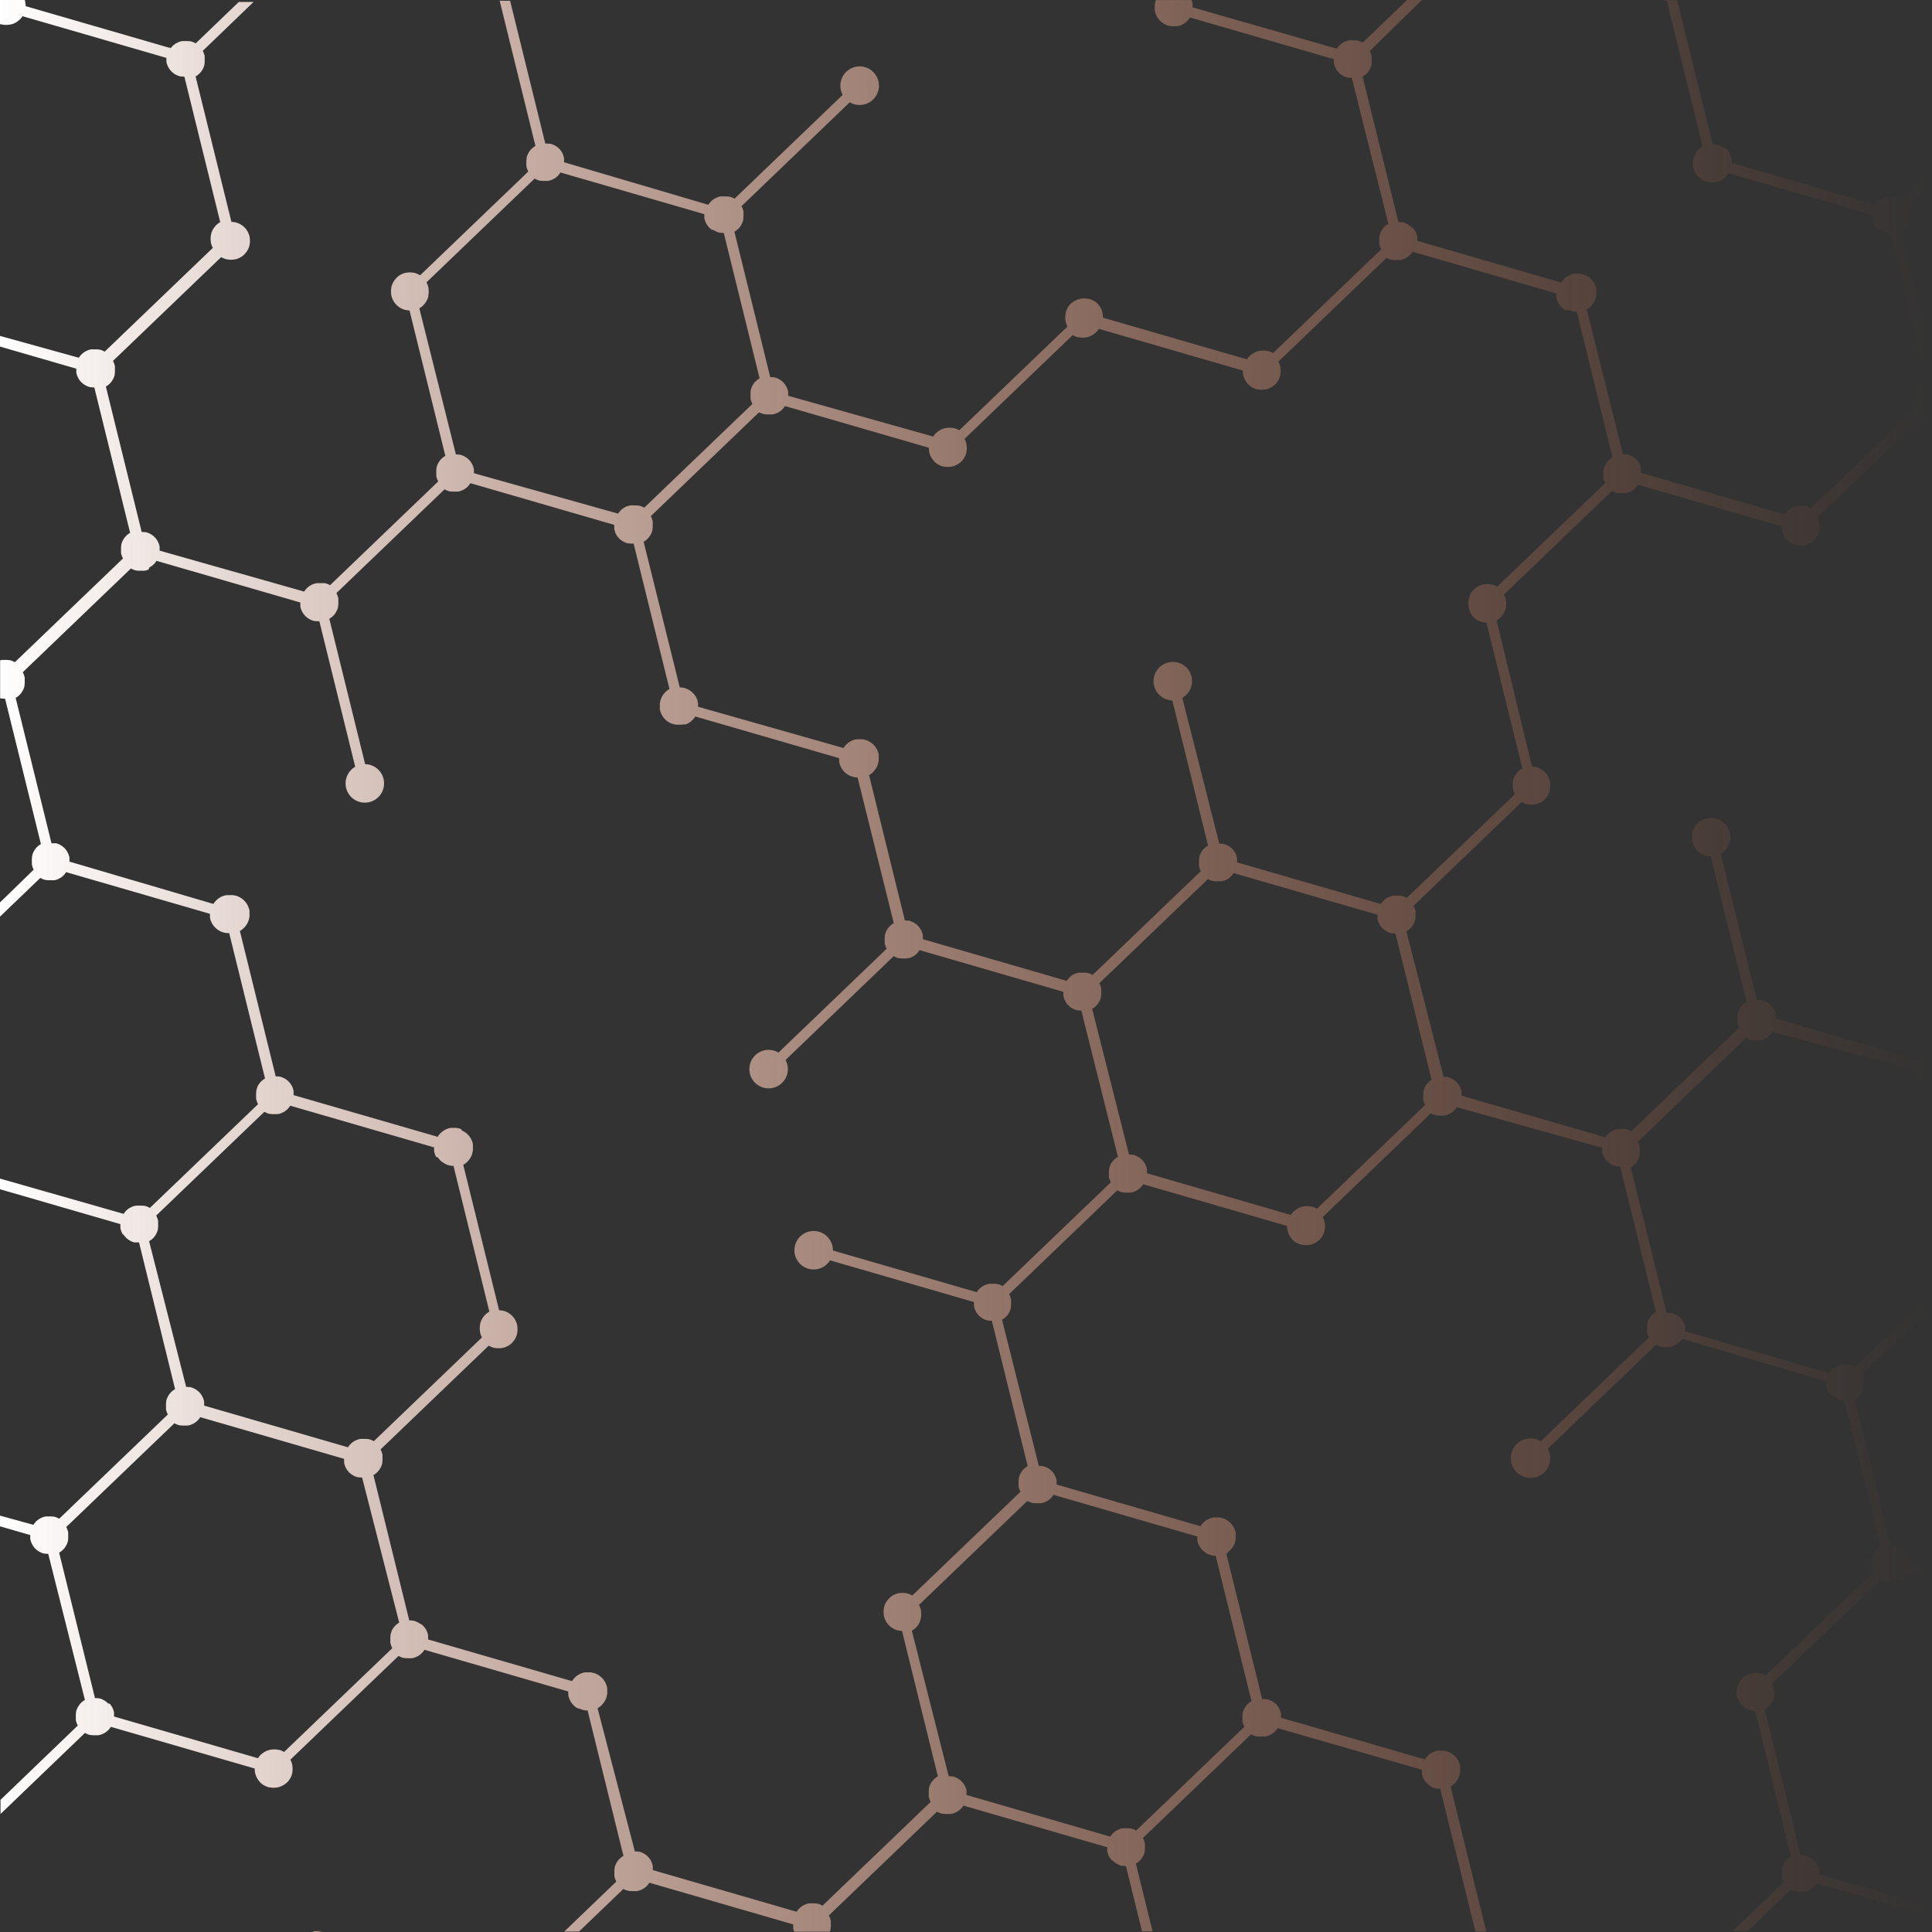 <?xml version="1.0" encoding="UTF-8"?> <svg xmlns="http://www.w3.org/2000/svg" xmlns:xlink="http://www.w3.org/1999/xlink" id="BACKGROUND_2" data-name="BACKGROUND 2" viewBox="0 0 750 750"><rect x="0" y="0" width="750" height="750" fill="#333333" stroke="none"/> <defs> <linearGradient id="Безымянный_градиент_10" x1="2099.38" y1="1061.54" x2="2103.94" y2="1061.54" gradientUnits="userSpaceOnUse"> <stop offset="0" stop-color="#fff"></stop> <stop offset="1" stop-color="#f57a49" stop-opacity="0"></stop> </linearGradient> <linearGradient id="Безымянный_градиент_10-2" x1="1978.03" y1="686.72" x2="2728.03" y2="686.72" xlink:href="#Безымянный_градиент_10"></linearGradient> </defs> <title>151918-OUR8TU-327</title> <path d="M2099.38,1061.72h4.56l-0.18-.07A7.43,7.43,0,0,0,2099.38,1061.72Z" transform="translate(-1978.03 -311.72)" style="fill:url(#Безымянный_градиент_10)"></path> <path d="M2728,1052l-43.72-12.67h0c0-.1,0-0.21,0-0.31s0-.21,0-0.31,0-.29,0-0.43,0-.16,0-0.23l0-.15c0-.12,0-0.23-0.07-0.35l0-.08c0-.07,0-0.14-0.06-0.21s-0.08-.28-0.12-0.41l-0.07-.21-0.06-.14-0.13-.31-0.06-.14-0.12-.23-0.14-.26-0.14-.24-0.06-.09,0,0-0.16-.24-0.1-.15-0.15-.18-0.2-.25-0.22-.24,0,0,0,0-0.23-.23-0.1-.1-0.13-.11-0.32-.27-0.23-.17,0,0L2681,1033l-0.24-.15-0.25-.15-0.37-.2-0.3-.14-0.14-.07-0.21-.08-0.4-.14-0.2-.07-0.08,0-0.35-.08-0.15,0-0.23,0-0.43-.06-0.31,0h-0.32l-13.92-56.49,0.3-.17,0.09-.06a7.41,7.41,0,0,0,1.09-.86l0,0,0.05-.06a7.47,7.47,0,0,0,.87-1l0.11-.16a7.51,7.51,0,0,0,.61-1.1l0.08-.19a7.45,7.45,0,0,0,.38-1.2l0-.16a7.4,7.4,0,0,0,.15-1.28s0-.09,0-0.14a7.44,7.44,0,0,0-.1-1.28c0-.06,0-0.12,0-0.18s0-.27-0.08-0.4a7.52,7.52,0,0,0-.26-0.83l-0.06-.15a7.37,7.37,0,0,0-.37-0.79l42-40.29,0.11,0.06,0.36,0.2,0.31,0.14,0.14,0.06,0.21,0.08,0.41,0.14,0.2,0.07,0.08,0,0.35,0.09,0.14,0,0.23,0,0.44,0.06,0.24,0H2712l0.31,0,0.34,0,0.09,0,0.23,0,0.15,0,0.35-.07,0.08,0,0.21-.06,0.41-.12,0.21-.07,0.14-.06,0.31-.13,0.38-.18,0.26-.14,0.25-.14,0.09-.06,0,0,0.24-.16,0.34-.25,0.24-.2,0.24-.22,0,0,0,0,0.22-.23,0.22-.24,0.26-.32,0.17-.24,0,0,0.07-.09,0.15-.24,0-.05,9.85,2.85v-4.14l-8.74-2.53h0c0-.1,0-0.21,0-0.31s0-.21,0-0.31,0-.29,0-0.44,0-.15,0-0.23l0-.15c0-.12,0-0.24-0.07-0.35l0-.08c0-.07,0-0.14-0.06-0.2s-0.08-.28-0.12-0.41l-0.07-.21-0.06-.14-0.13-.31c-0.06-.13-0.12-0.25-0.18-0.37l-0.14-.26-0.14-.24-0.06-.09,0,0-0.16-.24-0.25-.33-0.2-.25-0.22-.24,0,0,0,0-0.23-.23-0.24-.21-0.32-.26-0.23-.17,0,0-0.09-.07-0.24-.15-0.26-.15-0.37-.2-0.3-.14-0.14-.07-0.21-.08-0.4-.14-0.21-.07-0.08,0-0.35-.08-0.15,0-0.23,0-0.43-.06-0.31,0H2712l-13.92-56.48,0.05,0,0.24-.14,0.09-.06,0,0,0.25-.17,0.33-.25,0.25-.21,0.24-.22,0,0,0,0,0.23-.23,0.21-.24,0.27-.33,0.17-.23,0,0,0.06-.09,0.15-.24,0.15-.25,0.2-.37,0.14-.3,0.06-.14,0.08-.21c0.05-.13.1-0.27,0.14-0.4s0.05-.14.07-0.21l0-.08c0-.12.06-0.23,0.09-0.35l0-.15c0-.08,0-0.15,0-0.23s0-.29.06-0.43,0-.21,0-0.31,0-.21,0-0.31,0-.09,0-0.13,0-.21,0-0.31,0-.2,0-0.3,0-.3,0-0.45,0-.15,0-0.23l0-.15c0-.12,0-0.24-0.07-0.36l0-.08c0-.07,0-0.13-0.06-0.2s-0.08-.28-0.13-0.42l-0.07-.21-0.06-.14-0.13-.31c-0.06-.13-0.12-0.25-0.18-0.37l-0.06-.11,27-25.93v-5.51l-29.75,28.57-0.11-.06-0.36-.2-0.31-.14-0.14-.06-0.21-.08-0.41-.14-0.2-.07-0.08,0-0.35-.09-0.14,0-0.23,0-0.44-.06-0.3,0h-0.75l-0.31,0-0.44,0-0.23,0-0.15,0-0.35.07-0.08,0-0.21.06-0.41.12-0.21.07-0.14.06-0.31.13-0.38.18-0.26.14-0.25.14-0.09.06,0,0-0.24.16-0.34.25-0.24.2-0.24.22,0,0,0,0-0.22.23-0.22.24-0.26.32-0.17.24,0,0-0.07.09-0.15.24,0,0.05-55.87-16.19h0c0-.1,0-0.21,0-0.31s0-.21,0-0.31,0-.29,0-0.44,0-.15,0-0.23l0-.15c0-.12,0-0.24-0.07-0.35l0-.08c0-.07,0-0.14-0.06-0.21s-0.08-.28-0.12-0.41l-0.07-.21-0.06-.15-0.13-.31c-0.06-.13-0.12-0.25-0.18-0.37l-0.14-.26-0.14-.24-0.06-.09,0,0-0.16-.24-0.25-.33-0.21-.25-0.22-.24,0,0,0,0-0.23-.23-0.24-.21-0.32-.26-0.23-.17,0,0-0.06,0,0,0-0.24-.15-0.25-.15-0.37-.2-0.3-.14-0.14-.07-0.2-.08-0.41-.14-0.2-.07-0.08,0-0.35-.09-0.07,0h-0.07l-0.23,0-0.43-.06-0.31,0H2625l-13.92-56.48,0.05,0,0.24-.14,0.09-.06,0,0,0.14-.09,0.1-.08,0.33-.25,0.25-.21,0.24-.22,0,0,0,0,0.23-.23,0.21-.24,0.27-.33,0.17-.23,0,0,0.06-.09,0.15-.24,0.15-.25c0.07-.12.14-0.24,0.2-0.37l0.14-.3,0.06-.14,0.08-.21c0.05-.13.1-0.27,0.14-0.4s0.05-.14.07-0.21l0-.08c0-.12.06-0.23,0.09-0.35l0-.15c0-.08,0-0.15,0-0.23s0-.29.06-0.43,0-.21,0-0.31,0-.21,0-0.31,0-.09,0-0.13,0-.21,0-0.31,0-.2,0-0.3,0-.3,0-0.45,0-.15,0-0.23l0-.15c0-.12,0-0.24-0.07-0.36l0-.08c0-.07,0-0.13-0.06-0.2s-0.08-.28-0.13-0.42l-0.07-.21-0.06-.14-0.13-.31c-0.06-.13-0.12-0.25-0.18-0.37l-0.06-.11,42-40.29,0.11,0.06,0.36,0.2,0.31,0.14,0.14,0.06,0.21,0.08,0.41,0.14,0.2,0.07,0.08,0,0.35,0.09,0.14,0,0.23,0,0.44,0.06,0.24,0H2660l0.31,0,0.34,0,0.09,0,0.23,0,0.15,0,0.35-.07,0.08,0,0.21-.06,0.41-.12,0.21-.07,0.14-.06,0.31-.13,0.38-.18,0.26-.14,0.25-.14,0.09-.06,0,0,0.24-.16,0.34-.25,0.24-.2,0.24-.22,0,0,0,0,0.22-.23,0.22-.24,0.26-.32,0.17-.24,0,0,0.07-.09,0.15-.24,0-.05L2722,727.24h0c0,0.1,0,.21,0,0.31s0,0.21,0,.31,0,0.29,0,.44,0,0.16,0,.23l0,0.15c0,0.12,0,.24.07,0.35l0,0.08c0,0.07,0,.14.06,0.2s0.08,0.28.12,0.41l0.07,0.21,0.06,0.14,0.13,0.31c0.06,0.13.12,0.25,0.18,0.37L2723,731l0.14,0.24,0.06,0.09,0,0,0.16,0.24,0.25,0.33,0.2,0.25,0.22,0.24,0,0,0,0,0.23,0.23,0.24,0.21,0.32,0.26,0.23,0.17,0,0,0.09,0.07,0.24,0.15,0.25,0.15,0.37,0.2,0.3,0.14,0.14,0.07,0.21,0.08,0.4,0.14,0.21,0.07,0.08,0,0.35,0.08,0.15,0,0.08,0V720l-0.29.06-0.08,0-0.21.06-0.41.12-0.21.07-0.14.06-0.31.13-0.38.18-0.26.14-0.25.14-0.09.06,0,0-0.24.16-0.34.25-0.24.2-0.13.11-0.11.11,0,0,0,0-0.22.23-0.22.25-0.26.32-0.08.1-0.09.14,0,0-0.07.09-0.15.23,0,0.05-55.87-16.19h0c0-.1,0-0.21,0-0.31s0-.21,0-0.31,0-.29,0-0.44,0-.15,0-0.23l0-.15c0-.08,0-0.16,0-0.24l0-.11,0-.08c0-.07,0-0.14-0.06-0.2s-0.08-.28-0.12-0.41l-0.07-.21-0.06-.14-0.13-.31c-0.06-.13-0.12-0.25-0.18-0.37l-0.08-.16-0.06-.1-0.14-.24-0.06-.09,0,0-0.16-.24-0.25-.33-0.11-.14-0.1-.11-0.22-.24,0,0,0,0-0.23-.23-0.24-.21-0.32-.27-0.23-.17,0,0-0.09-.07-0.24-.15-0.25-.15-0.37-.2-0.3-.14-0.09,0-0.06,0-0.21-.08L2662,700l-0.21-.07-0.08,0-0.35-.08-0.15,0-0.23,0-0.43-.06-0.31,0H2660L2646,643.19a7.47,7.47,0,1,0-3.86,1l13.92,56.48-0.05,0-0.24.14-0.09.06,0,0-0.25.17-0.33.25-0.25.21-0.13.11-0.11.11,0,0,0,0-0.23.23-0.21.24-0.27.32-0.08.1-0.09.14,0,0-0.06.09-0.15.24-0.15.25-0.2.37-0.14.3-0.06.14-0.08.21c-0.05.13-.1,0.27-0.14,0.41s0,0.13-.07.2l0,0.08c0,0.12-.06.23-0.09,0.35l0,0.15c0,0.08,0,.15,0,0.23s0,0.29-.06.44,0,0.16,0,.24,0,0,0,.07,0,0.05,0,.08,0,0.16,0,.24,0,0.08,0,.13,0,0.21,0,.31,0,0,0,.06,0,0.16,0,.24,0,0.3,0,.44,0,0.15,0,.23l0,0.15c0,0.12,0,.24.07,0.35l0,0.08c0,0.07,0,.14.06,0.2s0.08,0.28.12,0.41l0.07,0.21,0.06,0.14,0.13,0.31c0.06,0.13.12,0.25,0.18,0.37l0.06,0.11-42,40.29-0.11-.06-0.36-.2-0.31-.14-0.14-.06-0.21-.08-0.41-.14-0.2-.07-0.08,0-0.35-.09-0.14,0-0.23,0-0.44-.06-0.3,0h-0.75l-0.31,0-0.44,0-0.23,0-0.15,0-0.35.07-0.08,0-0.21.06-0.41.12-0.21.07-0.14.06-0.31.13-0.38.18-0.26.14-0.25.14-0.09.06,0,0-0.24.16-0.34.25-0.24.2-0.24.22,0,0,0,0-0.23.23-0.22.24-0.26.32-0.17.24,0,0-0.07.09-0.15.24,0,0.05-55.87-16.19h0c0-.1,0-0.21,0-0.31s0-.21,0-0.31,0-.29,0-0.44,0-.15,0-0.23l0-.15c0-.12,0-0.24-0.07-0.35l0-.08c0-.07,0-0.14-0.06-0.21s-0.08-.28-0.12-0.41l-0.07-.21-0.06-.14-0.13-.31c-0.06-.13-0.12-0.25-0.18-0.37l-0.14-.26-0.14-.24-0.06-.09,0,0-0.16-.24-0.25-.33-0.2-.25-0.22-.24,0,0,0,0-0.23-.23-0.24-.21-0.32-.26-0.23-.17,0,0-0.09-.07-0.24-.15-0.25-.15-0.37-.2-0.3-.14-0.14-.07-0.21-.08-0.41-.14-0.2-.07-0.08,0-0.35-.09-0.15,0-0.23,0-0.43-.06-0.31,0h-0.32L2524,673.26l0.06,0,0.24-.14,0.09-.06,0,0,0.25-.17,0.33-.25,0.25-.21,0.24-.22,0,0,0,0,0.23-.23,0.21-.24,0.27-.33,0.17-.23,0,0,0.06-.09,0.15-.24,0.15-.25,0.2-.37,0.14-.3,0.06-.14,0.08-.21c0.05-.13.1-0.27,0.14-0.4s0.05-.14.07-0.21l0-.08c0-.12.06-0.23,0.09-0.35l0-.15c0-.08,0-0.16,0-0.23s0-.29.06-0.43,0-.21,0-0.31,0-.21,0-0.31,0-.08,0-0.13,0-.21,0-0.31,0-.2,0-0.3,0-.3,0-0.45,0-.15,0-0.23l0-.15c0-.12,0-0.24-0.07-0.36l0-.08c0-.07,0-0.13-0.06-0.2s-0.08-.28-0.13-0.42l-0.07-.21-0.06-.14-0.13-.31c-0.06-.13-0.12-0.25-0.18-0.37l-0.06-.11,42-40.29a7.51,7.51,0,0,0,.78.4l0.19,0.08,0.27,0.12a7.46,7.46,0,0,0,.93.27l0.15,0a7.41,7.41,0,0,0,1,.15h0.38a7.43,7.43,0,0,0,1.28-.1l0.18,0,0.4-.08a7.49,7.49,0,0,0,.83-0.26l0.15-.06a7.43,7.43,0,0,0,1.18-.59l0.09-.06a7.42,7.42,0,0,0,1.1-.86l0,0,0-.06a7.47,7.47,0,0,0,.88-1l0.11-.16a7.51,7.51,0,0,0,.61-1.1l0.08-.19a7.43,7.43,0,0,0,.38-1.2l0-.16a7.4,7.4,0,0,0,.15-1.28s0-.1,0-0.14a7.43,7.43,0,0,0-.1-1.27c0-.06,0-0.12,0-0.18s0-.27-0.08-0.4a7.53,7.53,0,0,0-.26-0.83l-0.06-.15a7.43,7.43,0,0,0-.59-1.18l-0.06-.09a7.43,7.43,0,0,0-.86-1.1l0,0-0.06-.05a7.48,7.48,0,0,0-1-.87l-0.16-.11a7.49,7.49,0,0,0-1.1-.61l-0.19-.08a7.47,7.47,0,0,0-1.2-.38l-0.16,0a7.41,7.41,0,0,0-1.27-.15h0L2559,552.55l0.3-.17,0.09-.06a7.42,7.42,0,0,0,1.09-.86l0,0,0.05-.06a7.48,7.48,0,0,0,.87-1l0.11-.16a7.52,7.52,0,0,0,.61-1.1l0.08-.19a7.46,7.46,0,0,0,.38-1.2l0-.16a7.39,7.39,0,0,0,.15-1.28s0-.09,0-0.14a7.43,7.43,0,0,0-.1-1.28l0-.18c0-.13,0-0.27-0.08-0.4a7.55,7.55,0,0,0-.26-0.83l-0.06-.15a7.44,7.44,0,0,0-.37-0.79l42-40.29,0.11,0.06,0.36,0.2,0.31,0.14,0.14,0.06,0.2,0.08,0.41,0.14,0.2,0.07,0.08,0,0.35,0.09,0.14,0,0.23,0,0.44,0.06,0.3,0h0.75l0.31,0,0.44,0,0.23,0,0.15,0,0.35-.07,0.08,0,0.21-.06,0.41-.12,0.21-.07,0.14-.06,0.31-.13,0.38-.18,0.26-.14,0.25-.14,0.09-.06,0,0,0.24-.16,0.34-.25,0.24-.2,0.24-.22,0,0,0,0,0.22-.23,0.22-.24,0.26-.32,0.17-.24,0,0,0.07-.09,0.15-.24,0-.05,55.87,16.19h0a7.4,7.4,0,0,0,.1,1.28l0,0.16a7.5,7.5,0,0,0,.23.93c0,0.09.07,0.18,0.1,0.28l0.07,0.19a7.51,7.51,0,0,0,.56,1.12l0.1,0.17a7.47,7.47,0,0,0,.83,1.06l0,0.06,0,0a7.41,7.41,0,0,0,1.06.9l0.09,0.07a7.43,7.43,0,0,0,1.16.64l0.15,0.07a7.51,7.51,0,0,0,.81.29l0.4,0.09,0.18,0a7.41,7.41,0,0,0,1.27.15h0.15a7.4,7.4,0,0,0,1.28-.1l0.16,0a7.45,7.45,0,0,0,1.21-.33l0.19-.07a7.51,7.51,0,0,0,1.13-.56l0.17-.1a7.48,7.48,0,0,0,1.06-.83l0.06,0,0,0a7.42,7.42,0,0,0,.9-1.06l0.06-.09a7.42,7.42,0,0,0,.64-1.16l0.07-.15a7.52,7.52,0,0,0,.29-0.82c0-.13.06-0.27,0.09-0.4l0-.18a7.42,7.42,0,0,0,.15-1.27s0-.09,0-0.14a7.4,7.4,0,0,0-.1-1.28l0-.16a7.46,7.46,0,0,0-.33-1.21l-0.07-.19a7.56,7.56,0,0,0-.37-0.8l42-40.29,0.11,0.06,0.36,0.2,0.31,0.14,0.14,0.06,0.21,0.08,0.41,0.14,0.2,0.07,0.08,0L2728,473V450.6l-12-48.83,0.05,0,0.24-.14,0.09-.06,0,0,0.25-.17,0.33-.25,0.25-.21,0.24-.22,0,0,0,0,0.23-.23,0.21-.24,0.27-.33,0.17-.23,0,0,0.06-.09,0.15-.24,0.15-.25,0.2-.37,0.14-.3,0.06-.14,0.08-.21c0.05-.13.1-0.27,0.14-0.4s0.05-.14.07-0.21l0-.08c0-.12.06-0.23,0.09-0.35l0-.15c0-.08,0-0.15,0-0.23s0-.29.06-0.43,0-.21,0-0.31,0-.21,0-0.31,0-.09,0-0.13,0-.21,0-0.31,0-.2,0-0.3,0-.3,0-0.45,0-.15,0-0.23l0-.15c0-.12,0-0.24-0.07-0.36l0-.08c0-.07,0-0.13-0.06-0.2s-0.08-.28-0.13-0.42l-0.07-.21-0.06-.14-0.13-.31c-0.06-.13-0.12-0.25-0.18-0.37l-0.06-.11L2728,383v-5.51l-11.87,11.39-0.11-.06-0.36-.2-0.31-.14-0.14-.06-0.21-.08-0.41-.14-0.2-.07-0.08,0L2714,388l-0.14,0-0.17,0h-0.06l-0.44-.06-0.3,0h-0.75l-0.31,0-0.44,0-0.23,0-0.15,0-0.35.07-0.08,0-0.21.06-0.29.08-0.12,0-0.21.07-0.14.06-0.2.08-0.11.05-0.37.18-0.26.14-0.24.14-0.09.06,0,0-0.14.09-0.1.08-0.34.25-0.24.2-0.24.22,0,0,0,0-0.22.23-0.22.24-0.26.32-0.17.24,0,0-0.07.09-0.15.24,0,0.05-55.87-16.19c0-.11,0-0.21,0-0.32s0-.21,0-0.31,0-.23,0-0.34l0-.09c0-.09,0-0.18,0-0.27s-0.05-.31-0.09-0.46l0-.08c0-.07,0-0.14-0.06-0.21s-0.08-.28-0.12-0.41-0.08-.23-0.13-0.34-0.05-.14-0.08-0.21l-0.05-.11c-0.06-.13-0.12-0.25-0.18-0.37l-0.14-.26-0.23-.37-0.16-.24-0.25-.33-0.2-.25-0.25-.27-0.14-.15-0.13-.12-0.24-.21-0.32-.26L2647,369l-0.36-.24-0.26-.15-0.37-.2-0.32-.15-0.34-.14-0.41-.14-0.2-.07-0.08,0-0.46-.11-0.27-.06-0.43-.06-0.31,0h-0.32l-13.77-55.89H2623l0.2,0.07,0.08,0,0.35,0.08,0.15,0,0.23,0,0.43,0.06,0.31,0h0.32L2639,368.56l-0.06,0-0.36.22-0.25.17-0.33.25-0.25.21-0.27.25-0.27.27-0.21.24-0.27.33-0.17.23-0.25.37-0.15.25-0.2.37-0.14.31c0,0.11-.1.22-0.14,0.34s-0.1.27-.14,0.4-0.05.14-.07,0.21l0,0.08c0,0.15-.08.3-0.11,0.46s0,0.18-.06.27,0,0.29-.06.43,0,0.21,0,.31,0,0.24,0,.37,0,0.26,0,.38,0,0.2,0,.3,0,0.3,0,.45,0,0.18,0,.26,0.05,0.32.09,0.47l0,0.08c0,0.07,0,.13.06,0.2s0.08,0.28.13,0.42,0.08,0.22.13,0.33l0.14,0.33c0.06,0.13.12,0.25,0.18,0.37l0.14,0.27,0.23,0.37,0.16,0.24,0.25,0.33L2637,380l0.25,0.27,0.26,0.26,0.24,0.21,0.32,0.26,0.23,0.17,0.36,0.24,0.26,0.15,0.36,0.2,0.32,0.15L2640,382l0.41,0.14,0.2,0.07,0.08,0,0.47,0.11,0.26,0.06,0.44,0.06,0.3,0h0.75l0.31,0,0.44,0,0.27,0,0.46-.09,0.08,0,0.21-.06,0.41-.12,0.34-.13,0.32-.13,0.38-.18,0.26-.14,0.37-.23,0.24-.16,0.34-.25,0.24-.2,0.28-.26,0.26-.26,0.22-.24,0.26-.32,0.17-.24L2649,379l0-.05,55.87,16.19h0c0,0.1,0,.21,0,0.31s0,0.21,0,.31,0,0.23,0,.34l0,0.09c0,0.08,0,.15,0,0.23l0,0.15c0,0.12,0,.24.07,0.35l0,0.08c0,0.07,0,.14.06,0.21s0.08,0.28.12,0.41l0.07,0.21,0.06,0.14,0.13,0.31c0.06,0.13.12,0.25,0.18,0.37l0.14,0.26,0.14,0.24,0.06,0.09,0,0,0.09,0.14,0.08,0.1,0.25,0.33,0.2,0.25,0.22,0.24,0,0,0,0,0.1,0.11,0.13,0.12,0.24,0.21,0.32,0.26,0.23,0.17,0,0,0.09,0.07,0.24,0.15,0.26,0.15,0.37,0.2,0.3,0.14,0.14,0.07,0.21,0.08,0.41,0.14,0.2,0.07,0.08,0,0.35,0.08,0.15,0,0.23,0,0.43,0.06,0.31,0h0.32l13.91,56.48-0.05,0-0.24.14-0.09.06,0,0-0.25.17-0.33.25-0.25.21-0.24.22,0,0,0,0-0.23.23-0.21.24-0.27.33-0.17.23,0,0,0,0.05,0,0-0.15.24-0.15.25c-0.07.12-.14,0.24-0.2,0.37l-0.14.3-0.06.14-0.08.21c-0.05.13-.1,0.27-0.14,0.4s-0.05.14-.07,0.21l0,0.08c0,0.12-.06.23-0.09,0.35l0,0.15c0,0.08,0,.15,0,0.23s0,0.29-.06.43,0,0.21,0,.31,0,0.21,0,.31,0,0,0,.06,0,0,0,.06,0,0.21,0,.31,0,0.2,0,.3,0,0.3,0,.44,0,0.15,0,.23l0,0.15c0,0.12,0,.24.07,0.36l0,0.08c0,0.07,0,.13.06,0.2s0.08,0.28.13,0.42l0.07,0.21,0.06,0.14,0.13,0.31c0.06,0.13.12,0.25,0.18,0.37l0.06,0.11-42,40.29a7.41,7.41,0,0,0-.77-0.4l-0.14-.07a7.5,7.5,0,0,0-.82-0.29l-0.4-.09-0.18,0a7.43,7.43,0,0,0-1.27-.15h-0.14a7.4,7.4,0,0,0-1.28.1l-0.16,0a7.46,7.46,0,0,0-1.21.33l-0.19.07a7.51,7.51,0,0,0-1.12.56l-0.17.1a7.51,7.51,0,0,0-.74.53l-0.33.3-0.06,0,0,0a7.41,7.41,0,0,0-.9,1.06l-0.07.09-0.18.29-55.88-16.19h0c0-.1,0-0.21,0-0.31s0-.21,0-0.31,0-.29,0-0.44,0-.15,0-0.23l0-.15c0-.12,0-0.24-0.07-0.35l0-.08c0-.07,0-0.14-0.06-0.21s-0.08-.28-0.12-0.41l-0.07-.21-0.06-.14-0.13-.31c-0.06-.13-0.12-0.25-0.18-0.37l-0.14-.26-0.14-.24-0.06-.09,0,0-0.16-.24-0.25-.33-0.2-.25-0.22-.24,0,0,0,0-0.23-.23-0.24-.21-0.32-.26-0.23-.17,0,0-0.09-.07-0.24-.15-0.25-.15-0.37-.2-0.3-.14-0.14-.06-0.21-.08-0.12,0-0.29-.09-0.2-.07-0.08,0-0.35-.08-0.15,0-0.23,0-0.43-.06-0.31,0h-0.32L2594,431.84l0.05,0,0.36-.22,0.25-.17,0.33-.25,0.25-.21,0.27-.25,0.27-.27,0.21-.24,0.27-.33,0.17-.23,0.25-.37,0.15-.25,0.2-.37,0.14-.31c0-.11.1-0.22,0.14-0.34s0.1-.27.14-0.4,0.05-.14.07-0.21l0-.08c0-.15.08-0.3,0.11-0.46s0-.18.06-0.27,0-.29.06-0.43,0-.21,0-0.31,0-.25,0-0.37,0-.25,0-0.38,0-.2,0-0.3,0-.3,0-0.45,0-.18,0-0.26-0.05-.32-0.09-0.47l0-.08c0-.07,0-0.13-0.06-0.2s-0.08-.28-0.13-0.42-0.08-.22-0.13-0.33l-0.14-.33c-0.06-.13-0.12-0.25-0.18-0.37l-0.14-.27-0.23-.37-0.16-.24-0.25-.33-0.21-.25-0.25-.27-0.26-.26-0.24-.21-0.32-.26-0.23-.17-0.36-.24-0.26-.15-0.36-.2-0.32-.15-0.33-.14-0.41-.14-0.2-.07-0.08,0-0.47-.11-0.26-.05-0.44-.06-0.3,0h-0.75l-0.31,0-0.44,0-0.27,0-0.46.09-0.08,0-0.21.06-0.41.12-0.34.13-0.32.13-0.38.18-0.26.14-0.16.09-0.21.14-0.24.16-0.34.25-0.24.2-0.28.26-0.26.26-0.11.11-0.11.14-0.26.32-0.08.1-0.09.14-0.24.36,0,0.05-55.87-16.19h0c0-.1,0-0.21,0-0.31s0-.21,0-0.31,0-.29,0-0.44,0-.15,0-0.23l0-.15c0-.12,0-0.24-0.07-0.35l0-.08c0-.07,0-0.14-0.06-0.2s-0.08-.28-0.12-0.41l-0.07-.21-0.06-.14-0.13-.31c-0.06-.13-0.12-0.25-0.18-0.37l-0.14-.26-0.14-.24-0.06-.09,0,0-0.16-.24-0.25-.33-0.21-.25L2526,400l0,0,0,0-0.23-.23-0.24-.21-0.32-.26-0.23-.17,0,0-0.09-.07-0.24-.15-0.25-.15-0.37-.2-0.3-.14-0.14-.07-0.21-.08-0.4-.14-0.21-.07-0.08,0-0.35-.08-0.15,0-0.23,0-0.43-.06-0.31,0h-0.32l-13.92-56.48,0.06,0,0.24-.14,0.09-.06,0,0,0.25-.17,0.33-.25,0.25-.21,0.24-.22,0,0,0,0,0.23-.23,0.21-.24,0.27-.33,0.17-.23,0,0,0.06-.09,0.15-.24,0.15-.25,0.2-.37,0.14-.3,0.06-.14,0.08-.21c0.05-.13.1-0.27,0.14-0.41s0.05-.13.07-0.2l0-.08c0-.12.06-0.23,0.09-0.35l0-.15c0-.08,0-0.15,0-0.23s0-.29.06-0.44,0-.2,0-0.31,0-.21,0-0.31,0-.08,0-0.13,0-.21,0-0.31,0-.2,0-0.31,0-.3,0-0.44,0-.15,0-0.23l0-.15c0-.12,0-0.24-0.07-0.35l0-.08c0-.07,0-0.14-0.06-0.2s-0.08-.28-0.12-0.42l-0.07-.21-0.06-.14-0.13-.31c-0.06-.13-0.12-0.25-0.18-0.37l-0.05-.11L2530,311.72h-5.74l-17.23,16.54-0.11-.06-0.36-.2-0.31-.14-0.14-.06-0.21-.08-0.41-.14-0.2-.07-0.08,0-0.35-.09-0.15,0-0.23,0-0.44-.06-0.31,0H2503l-0.31,0-0.44,0-0.23,0-0.15,0-0.35.07-0.08,0-0.21.06-0.41.12-0.21.07-0.14.06-0.31.13-0.38.18-0.26.14-0.25.14-0.09.06,0,0-0.24.16-0.34.25-0.24.2-0.24.22,0,0,0,0-0.22.23-0.22.24-0.26.32-0.18.24,0,0-0.07.09-0.15.24,0,0.05L2441,314.58c0-.11,0-0.21,0-0.32s0-.21,0-0.31,0-.29,0-0.44,0-.18,0-0.27-0.05-.31-0.09-0.46l0-.08c0-.07,0-0.14-0.06-0.21s-0.08-.28-0.12-0.41-0.08-.23-0.13-0.34v0h-13.86l0,0.08c-0.05.13-.1,0.27-0.14,0.4s-0.05.14-.07,0.21l0,0.08c0,0.15-.08.3-0.11,0.46s0,0.18-.06.27,0,0.29-.06.43,0,0.21,0,.31,0,0.25,0,.37,0,0.25,0,.38,0,0.2,0,.3,0,0.3,0,.44,0,0.18,0,.26,0.05,0.32.09,0.47l0,0.08c0,0.07,0,.13.06,0.2s0.08,0.28.13,0.42,0.08,0.22.13,0.34l0.14,0.33c0.06,0.13.12,0.25,0.18,0.37l0.14,0.27,0.23,0.37,0.16,0.24,0.25,0.33,0.2,0.25,0.25,0.28,0.26,0.26,0.24,0.22,0.32,0.26,0.23,0.17,0.36,0.24,0.26,0.15,0.36,0.2,0.32,0.15,0.33,0.14,0.41,0.14,0.2,0.07,0.08,0,0.47,0.11,0.26,0.05,0.44,0.06,0.3,0h0.75l0.31,0,0.44,0,0.27,0,0.46-.09,0.08,0,0.21-.06,0.41-.12,0.34-.13,0.32-.13,0.38-.18,0.26-.14,0.37-.23,0.24-.16,0.34-.25,0.24-.2,0.28-.26,0.26-.26,0.22-.24,0.26-.32,0.18-.24,0.24-.35,0-.05,55.87,16.19h0c0,0.1,0,.21,0,0.31s0,0.21,0,.31,0,0.29,0,.44,0,0.15,0,.23l0,0.15c0,0.12,0,.24.07,0.35l0,0.08c0,0.07,0,.14.06,0.2s0.08,0.28.12,0.41l0.07,0.21,0.06,0.14,0.13,0.31c0.06,0.13.12,0.25,0.18,0.37l0.14,0.26,0.14,0.24,0.06,0.09,0,0,0.16,0.24,0.25,0.33,0.21,0.25,0.22,0.24,0,0,0,0,0.23,0.23,0.24,0.21,0.32,0.26,0.23,0.17,0,0,0.09,0.07,0.24,0.15,0.25,0.15,0.37,0.2,0.3,0.14,0.14,0.07,0.21,0.08,0.4,0.14,0.21,0.07,0.08,0,0.35,0.08,0.15,0,0.23,0,0.43,0.06,0.31,0h0.32L2517,398.62l-0.05,0-0.24.14-0.09.06,0,0-0.24.16-0.33.25-0.25.21-0.24.22,0,0,0,0-0.23.23-0.21.24-0.27.32-0.17.23,0,0-0.07.09-0.15.24-0.15.25c-0.07.12-.14,0.24-0.2,0.37l-0.14.3-0.06.14-0.08.21c-0.05.13-.1,0.27-0.14,0.41s0,0.13-.07.2l0,0.08c0,0.12-.06.23-0.09,0.35l0,0.15c0,0.08,0,.15,0,0.23s0,0.29-.06.44,0,0.2,0,.31,0,0.21,0,.31,0,0.08,0,.13,0,0.21,0,.31,0,0.2,0,.31,0,0.3,0,.44,0,0.15,0,.23l0,0.15c0,0.12,0,.24.07,0.35l0,0.08c0,0.07,0,.14.06,0.2s0.08,0.28.12,0.41l0.07,0.21,0.06,0.14,0.13,0.31c0.06,0.13.12,0.25,0.18,0.37l0.05,0.11-42,40.29a7.43,7.43,0,0,0-.77-0.4l-0.14-.07a7.51,7.51,0,0,0-.82-0.29l-0.4-.09-0.18,0a7.44,7.44,0,0,0-1.27-.15h-0.14a7.41,7.41,0,0,0-1.28.1l-0.16,0a7.46,7.46,0,0,0-1.21.33l-0.19.07a7.5,7.5,0,0,0-1.12.56l-0.17.1a7.47,7.47,0,0,0-1.06.83l-0.06,0,0,0a7.42,7.42,0,0,0-.9,1.06l-0.07.09-0.18.29-55.88-16.19h0a7.4,7.4,0,0,0-.1-1.28l0-.16a7.47,7.47,0,0,0-.33-1.21s0-.07,0-0.11l0-.09a7.5,7.5,0,0,0-.56-1.12l-0.1-.17a7.48,7.48,0,0,0-.83-1.06l0-.06,0,0a7.41,7.41,0,0,0-1.06-.9l-0.09-.07a7.42,7.42,0,0,0-1.16-.64l-0.15-.07a7.5,7.5,0,0,0-.82-0.29l-0.4-.09-0.11,0h-0.07a7.41,7.41,0,0,0-1.27-.15h-0.14a7.4,7.4,0,0,0-1.28.1l-0.16,0a7.45,7.45,0,0,0-1.21.33l-0.19.07a7.51,7.51,0,0,0-1.13.56l-0.17.1a7.48,7.48,0,0,0-1.06.83l-0.06,0,0,0a7.43,7.43,0,0,0-.9,1.06l-0.06.09a7.43,7.43,0,0,0-.64,1.16l-0.07.14a7.5,7.5,0,0,0-.29.82c0,0.13-.06.27-0.09,0.4l0,0.18a7.44,7.44,0,0,0-.15,1.27s0,0.09,0,.14a7.42,7.42,0,0,0,.1,1.28l0,0.16a7.46,7.46,0,0,0,.33,1.22l0.07,0.19a7.52,7.52,0,0,0,.37.8l-42,40.29a7.41,7.41,0,0,0-.77-0.4l-0.14-.07a7.5,7.5,0,0,0-.82-0.29l-0.4-.09-0.18,0a7.43,7.43,0,0,0-1.27-.15h-0.14a7.39,7.39,0,0,0-1.28.1l-0.16,0a7.46,7.46,0,0,0-1.21.33l-0.19.07a7.5,7.5,0,0,0-1.12.56l-0.17.1a7.48,7.48,0,0,0-1.06.83l-0.06,0,0,0a7.41,7.41,0,0,0-.9,1.06l-0.07.09-0.18.29L2284,465.36h0c0-.1,0-0.21,0-0.31s0-.21,0-0.31,0-.29,0-0.44,0-.15,0-0.23l0-.15c0-.12,0-0.24-0.07-0.35l0-.08c0-.07,0-0.14-0.06-0.2s-0.08-.28-0.12-0.41l-0.07-.21-0.06-.14-0.13-.31c-0.06-.13-0.12-0.25-0.18-0.37l-0.14-.26-0.14-.24-0.06-.09,0,0-0.16-.24-0.25-.33-0.21-.25-0.22-.24,0,0,0,0-0.23-.23-0.24-.21-0.32-.26-0.23-.17,0,0-0.09-.07-0.24-.15-0.25-.15-0.37-.2-0.3-.14-0.14-.06-0.21-.08-0.4-.14-0.2-.07-0.08,0-0.35-.08-0.15,0-0.23,0-0.43-.06-0.31,0h-0.32l-13.92-56.48,0.05,0,0.24-.14,0.09-.06,0,0,0.25-.17,0.33-.25,0.25-.21,0.24-.22,0,0,0,0,0.23-.23,0.21-.24,0.27-.33,0.17-.23,0,0,0.06-.09,0.15-.24,0.15-.25,0.2-.37,0.14-.3,0.06-.14,0.08-.21c0.05-.13.1-0.27,0.14-0.41s0.05-.13.07-0.2l0-.08c0-.12.06-0.23,0.09-0.35l0-.15c0-.08,0-0.15,0-0.23s0-.29.06-0.44,0-.2,0-0.31,0-.21,0-0.31,0-.08,0-0.13,0-.21,0-0.31,0-.2,0-0.31,0-.3,0-0.44,0-.15,0-0.23l0-.15c0-.12,0-0.24-0.07-0.35l0-.08c0-.07,0-0.14-0.06-0.2s-0.08-.28-0.12-0.42l-0.07-.21-0.06-.14-0.13-.31c-0.06-.13-0.12-0.25-0.18-0.37l-0.05-.11,42-40.31a7.49,7.49,0,1,0-2.75-2.87l-42,40.31-0.11-.06-0.36-.2-0.31-.14-0.14-.06-0.21-.08-0.41-.14-0.2-.07-0.08,0-0.35-.09-0.15,0-0.23,0-0.44-.06-0.31,0H2259l-0.31,0-0.44,0-0.23,0-0.15,0-0.35.07-0.08,0-0.2.06-0.41.12-0.21.07-0.14.06-0.31.13-0.38.18-0.26.14-0.25.14-0.09.06,0,0-0.24.16-0.34.25-0.24.2-0.24.22,0,0,0,0-0.22.23-0.22.24-0.26.32-0.17.24,0,0-0.07.09-0.15.24,0,0.05L2197,374.71h0c0-.1,0-0.21,0-0.31s0-.21,0-0.31,0-.29,0-0.44,0-.15,0-0.23l0-.15c0-.12,0-0.24-0.07-0.35l0-.08c0-.07,0-0.14-0.06-0.21s-0.08-.28-0.12-0.41l-0.07-.21,0-.06,0-.09-0.13-.31c-0.06-.13-0.12-0.25-0.18-0.37l-0.14-.26-0.14-.24-0.06-.09,0,0-0.16-.24-0.25-.33-0.21-.25-0.22-.24,0,0,0,0-0.23-.23-0.24-.21-0.32-.26-0.23-.17,0,0-0.09-.07-0.24-.15-0.25-.15-0.37-.2-0.3-.14-0.14-.07-0.21-.08-0.41-.14-0.2-.07-0.08,0-0.35-.09-0.07,0H2191l-0.23,0-0.43-.06-0.31,0h-0.32l-13.66-55.43H2172l13.89,56.38-0.05,0-0.24.14-0.09.06,0,0-0.25.17-0.33.25-0.25.21-0.24.22,0,0,0,0-0.23.23-0.21.24-0.27.33-0.17.23,0,0-0.06.09-0.15.24-0.15.25-0.2.37-0.14.3-0.06.14-0.08.21c-0.05.13-.1,0.27-0.14,0.4s-0.05.14-.07,0.21l0,0.08c0,0.12-.06.23-0.09,0.35l0,0.15c0,0.08,0,.16,0,0.23s0,0.29-.06.43,0,0.21,0,.31,0,0.21,0,.31,0,0.08,0,.13,0,0.21,0,.31,0,0.2,0,.3,0,0.3,0,.44,0,0.15,0,.23l0,0.15c0,0.12,0,.24.07,0.36l0,0.08c0,0.07,0,.13.06,0.2s0.08,0.28.13,0.42l0.07,0.21,0.06,0.14,0.13,0.31c0.06,0.13.12,0.25,0.18,0.37l0.06,0.11-42,40.29a7.5,7.5,0,0,0-.78-0.4L2140,418a7.46,7.46,0,0,0-1.2-.38l-0.15,0a7.4,7.4,0,0,0-1.28-.15h-0.14a7.43,7.43,0,0,0-1.28.1l-0.18,0-0.4.08a7.53,7.53,0,0,0-.83.26l-0.15.06a7.41,7.41,0,0,0-1.18.59l-0.09.06a7.42,7.42,0,0,0-1.1.86l0,0,0,0.06a7.49,7.49,0,0,0-.87,1l-0.11.16a7.51,7.51,0,0,0-.61,1.1l-0.08.19a7.47,7.47,0,0,0-.38,1.2l0,0.16a7.39,7.39,0,0,0-.15,1.28s0,0.1,0,.14a7.42,7.42,0,0,0,.1,1.27l0,0.18c0,0.13,0,.27.08,0.4a7.5,7.5,0,0,0,.26.83l0.06,0.15a7.41,7.41,0,0,0,.59,1.18l0.06,0.09a7.42,7.42,0,0,0,.86,1.1l0,0,0.06,0.05a7.49,7.49,0,0,0,1,.87l0.16,0.11a7.5,7.5,0,0,0,1.1.61l0.19,0.08,0.27,0.11a7.47,7.47,0,0,0,.92.27l0.16,0a7.39,7.39,0,0,0,1,.15H2137l13.92,56.48-0.05,0-0.24.14-0.09.06,0,0-0.25.17-0.33.25-0.25.21-0.24.22,0,0,0,0-0.23.23-0.21.24-0.27.33-0.17.23,0,0-0.06.09-0.15.24-0.15.25-0.2.37-0.14.3-0.06.14-0.08.21c-0.05.13-.1,0.27-0.14,0.4s-0.05.14-.07,0.21l0,0.08c0,0.12-.06.23-0.09,0.35l0,0.15c0,0.08,0,.16,0,0.23s0,0.29-.06.43,0,0.21,0,.31,0,0.21,0,.31,0,0.08,0,.13,0,0.21,0,.31,0,0.2,0,.3,0,0.3,0,.44,0,0.15,0,.23l0,0.15c0,0.12,0,.24.07,0.36l0,0.08c0,0.07,0,.13.06,0.2s0.08,0.28.13,0.42l0.07,0.21,0.06,0.14,0.13,0.31c0.06,0.13.12,0.25,0.18,0.37l0.06,0.11-42,40.29-0.11-.06-0.36-.2-0.11-.06-0.2-.08-0.14-.06-0.2-.08-0.41-.14-0.2-.07-0.08,0-0.11,0-0.24-.05-0.15,0-0.23,0-0.09,0-0.35,0-0.3,0h-0.82l-0.24,0-0.44,0-0.23,0-0.15,0-0.35.07-0.08,0-0.21.06-0.41.12-0.21.07-0.14.06-0.31.13-0.37.18-0.26.14-0.24.14-0.09.06,0,0-0.24.16-0.16.1-0.18.15-0.25.2-0.24.22,0,0,0,0-0.23.23-0.11.11-0.11.14-0.26.32-0.18.24,0,0-0.07.09-0.15.24,0,0.05L2040,525.48h0c0-.1,0-0.21,0-0.31s0-.21,0-0.31,0-.29,0-0.44,0-.15,0-0.23l0-.15c0-.12,0-0.24-0.07-0.35l0-.08c0-.07,0-0.14-0.06-0.21s-0.08-.28-0.12-0.41l-0.07-.21-0.06-.14-0.13-.31c-0.06-.13-0.12-0.25-0.18-0.37l-0.14-.26-0.14-.24-0.06-.09,0,0-0.16-.24-0.25-.33-0.2-.25-0.22-.24,0,0,0,0-0.23-.23-0.24-.21-0.32-.26-0.23-.17,0,0-0.09-.07-0.24-.15-0.26-.15-0.37-.2-0.3-.14-0.14-.07-0.21-.08-0.41-.14-0.2-.07-0.08,0-0.35-.08-0.15,0-0.23,0-0.43-.06-0.31,0h-0.32l-13.91-56.48,0.05,0,0.24-.14,0.09-.06,0,0,0.25-.17,0.33-.25,0.25-.21,0.24-.22,0,0,0,0,0.23-.23,0.21-.24,0.27-.33,0.17-.23,0,0,0.06-.09,0.15-.24,0.15-.25,0.2-.37,0.14-.3,0.06-.14,0.08-.21c0.05-.13.1-0.27,0.14-0.4s0.05-.14.07-0.21l0-.08c0-.12.06-0.23,0.09-0.35l0-.15c0-.08,0-0.16,0-0.23s0-.29.06-0.43,0-.21,0-0.31,0-.21,0-0.31,0-.08,0-0.13,0-.21,0-0.31,0-.2,0-0.3,0-.3,0-0.45,0-.15,0-0.23l0-.15c0-.12,0-0.24-0.07-0.36l0-.08c0-.07,0-0.13-0.06-0.2s-0.08-.28-0.13-0.42l-0.07-.21-0.06-.14-0.13-.31c-0.06-.13-0.12-0.25-0.18-0.37l-0.06-.11,42-40.29a7.52,7.52,0,0,0,.78.4l0.19,0.08a7.46,7.46,0,0,0,1.2.38l0.15,0a7.38,7.38,0,0,0,1.28.15h0.14a7.44,7.44,0,0,0,1.28-.1l0.18,0,0.4-.08a7.5,7.5,0,0,0,.83-0.26l0.15-.06a7.42,7.42,0,0,0,1.19-.59l0.09-.06a7.43,7.43,0,0,0,1.1-.86l0,0,0-.06a7.48,7.48,0,0,0,.88-1l0.11-.16a7.5,7.5,0,0,0,.61-1.1l0.08-.19a7.44,7.44,0,0,0,.38-1.2l0-.16a7.39,7.39,0,0,0,.15-1c0-.08,0-0.16,0-0.23s0-.1,0-0.14a7.43,7.43,0,0,0-.1-1.27c0-.06,0-0.12,0-0.18s0-.27-0.08-0.4a7.53,7.53,0,0,0-.26-0.83l-0.06-.15c-0.06-.15-0.12-0.3-0.19-0.45a7.45,7.45,0,0,0-.41-0.73l-0.06-.09c-0.09-.15-0.19-0.29-0.29-0.43a7.45,7.45,0,0,0-.57-0.67l0,0-0.06-.05c-0.1-.11-0.2-0.21-0.31-0.31a7.47,7.47,0,0,0-.71-0.56l-0.17-.11a7.5,7.5,0,0,0-1.1-.61l-0.19-.08a7.47,7.47,0,0,0-1.2-.38l-0.16,0a7.41,7.41,0,0,0-1.27-.15h0l-13.92-56.48,0.05,0,0.24-.14,0.09-.06,0,0,0.25-.17,0.33-.25,0.25-.21,0.24-.22,0,0,0,0,0.23-.23,0.21-.24,0.27-.32,0.17-.23,0,0,0.07-.09,0.15-.24,0.15-.25c0.07-.12.14-0.24,0.2-0.37l0.14-.3,0.06-.14,0.08-.21c0.05-.13.1-0.27,0.14-0.41s0.05-.13.07-0.2l0-.08c0-.12.06-0.23,0.09-0.35l0-.15c0-.08,0-0.15,0-0.23s0-.29.06-0.44,0-.2,0-0.31,0-.21,0-0.31,0-.08,0-0.13,0-.21,0-0.31,0-.2,0-0.31,0-.3,0-0.44,0-.15,0-0.23l0-.15c0-.12,0-0.24-0.07-0.35l0-.08c0-.07,0-0.14-0.06-0.2s-0.08-.28-0.12-0.41l-0.07-.21-0.06-.14-0.13-.31c-0.06-.13-0.12-0.25-0.18-0.37l-0.06-.11,19.74-19h-5.74l-16.75,16.09-0.11-.06-0.36-.2-0.31-.14-0.14-.06-0.2-.08-0.41-.14-0.2-.07-0.08,0-0.35-.09-0.15,0-0.23,0-0.44-.06-0.3,0h-0.75l-0.31,0-0.44,0-0.23,0-0.15,0-0.35.07-0.08,0-0.21.06-0.41.12-0.21.07-0.14.06-0.31.13-0.38.18-0.26.14-0.25.14-0.09.06,0,0-0.24.16-0.34.25-0.24.2-0.24.22,0,0,0,0-0.22.23-0.22.24-0.26.32-0.18.24,0,0L2044,330l-0.15.24,0,0.05-55.87-16.19h0a7.42,7.42,0,0,0-.1-1.28l0-.16a7.41,7.41,0,0,0-.26-1H1978v9.37l0.33,0.12,0.4,0.09,0.18,0a7.44,7.44,0,0,0,1.27.15h0.14a7.39,7.39,0,0,0,1.28-.1l0.16,0A7.46,7.46,0,0,0,1983,321l0.19-.07a7.52,7.52,0,0,0,1.12-.56l0.17-.1a7.48,7.48,0,0,0,1.06-.83l0.06,0,0,0a7.42,7.42,0,0,0,.9-1.06l0.07-.09,0.18-.29,55.88,16.19h0c0,0.1,0,.21,0,0.31s0,0.21,0,.31,0,0.29,0,.44,0,0.15,0,.23l0,0.15c0,0.12,0,.24.07,0.35l0,0.08c0,0.07,0,.14.06,0.21s0.08,0.28.12,0.41l0.07,0.21,0.06,0.14,0.13,0.31c0.06,0.13.12,0.25,0.18,0.37l0.14,0.26,0.14,0.24,0.06,0.09,0,0,0.16,0.24,0.25,0.33,0.21,0.25,0.22,0.24,0,0,0,0,0.23,0.23,0.24,0.21,0.32,0.27,0.23,0.17,0,0,0.09,0.07,0.24,0.15,0.25,0.15,0.37,0.2,0.3,0.14,0.14,0.07,0.21,0.08,0.4,0.14,0.21,0.07,0.08,0,0.35,0.09,0.15,0,0.23,0,0.43,0.06,0.31,0h0.32l13.92,56.49-0.3.17-0.09.06a7.42,7.42,0,0,0-1.09.86l0,0-0.05.06a7.49,7.49,0,0,0-.87,1l-0.11.16a7.49,7.49,0,0,0-.61,1.1l-0.08.19a7.46,7.46,0,0,0-.38,1.2l0,0.16a7.4,7.4,0,0,0-.15,1.27s0,0.1,0,.14a7.43,7.43,0,0,0,.1,1.27c0,0.06,0,.12,0,0.18s0,0.27.08,0.4a7.55,7.55,0,0,0,.26.83l0.06,0.15a7.42,7.42,0,0,0,.37.79l-42,40.29-0.11-.06-0.36-.2-0.31-.14-0.14-.06-0.2-.08-0.41-.14-0.2-.07-0.08,0-0.35-.09-0.15,0-0.23,0-0.44-.06-0.3,0h-0.75l-0.31,0-0.44,0-0.23,0-0.15,0-0.35.07-0.08,0-0.21.06-0.41.12-0.21.07-0.14.06-0.31.13-0.37.18-0.26.14-0.24.14-0.09.06,0,0-0.24.16-0.34.25-0.24.2-0.24.22,0,0,0,0-0.23.23-0.22.24-0.26.32-0.18.24,0,0-0.07.09-0.15.24,0,0.05L1978,442.11v4.14l29.66,8.59h0c0,0.1,0,.21,0,0.31s0,0.21,0,.31,0,0.29,0,.44,0,0.15,0,.23l0,0.15c0,0.12,0,.24.07,0.35l0,0.08c0,0.07,0,.14.06,0.21s0.08,0.28.12,0.41l0.07,0.21,0.06,0.15,0.13,0.31c0.06,0.13.12,0.25,0.18,0.37l0.14,0.26,0.14,0.24,0.06,0.09,0,0,0.16,0.24,0.25,0.33,0.21,0.25,0.22,0.24,0,0,0,0,0.23,0.23,0.24,0.21,0.32,0.26,0.23,0.17,0,0,0.09,0.07,0.24,0.15,0.26,0.15,0.37,0.2,0.3,0.14,0.14,0.07,0.21,0.08,0.41,0.14,0.2,0.07,0.08,0,0.35,0.09,0.15,0,0.23,0,0.43,0.06,0.31,0h0.32l13.91,56.48-0.05,0-0.24.14-0.09.06,0,0-0.25.17-0.33.25-0.25.21-0.24.22,0,0,0,0-0.23.23-0.21.24-0.27.33-0.17.23,0,0-0.06.09-0.15.24-0.15.25-0.2.37-0.14.3-0.06.14-0.08.21c-0.05.13-.1,0.27-0.14,0.4s-0.05.14-.07,0.21l0,0.08c0,0.12-.06.23-0.09,0.35l0,0.15c0,0.08,0,.15,0,0.23s0,0.29-.06.43,0,0.21,0,.31,0,0.21,0,.31,0,0.09,0,.13,0,0.21,0,.31,0,0.2,0,.3,0,0.3,0,.45,0,0.15,0,.23l0,0.15c0,0.12,0,.24.07,0.36l0,0.08c0,0.07,0,.13.06,0.2s0.08,0.28.13,0.42l0.07,0.21,0.06,0.14,0.13,0.31c0.06,0.13.12,0.25,0.18,0.37l0.06,0.11-42,40.29-0.11-.06-0.36-.2-0.31-.14-0.14-.06-0.2-.08-0.41-.14-0.2-.07-0.08,0-0.35-.09-0.15,0-0.23,0-0.44-.06-0.3,0H1980l-0.31,0-0.44,0-0.23,0-0.15,0-0.35.07-0.08,0-0.21.06-0.15,0V582.8l0.07,0,0.08,0,0.35,0.08,0.15,0,0.23,0,0.43,0.06,0.31,0H1980l13.92,56.48-0.05,0-0.24.14-0.09.06,0,0-0.25.17-0.15.1-0.18.14-0.25.21-0.24.22,0,0,0,0-0.23.23-0.1.1-0.11.13-0.27.33-0.17.23,0,0-0.06.09-0.15.24-0.06.1-0.08.16-0.2.37-0.14.3-0.06.14-0.08.21c-0.05.13-.1,0.27-0.14,0.4s-0.05.14-.07,0.21l0,0.08c0,0.12-.06.23-0.09,0.35l0,0.15c0,0.08,0,.15,0,0.23s0,0.29-.06.43,0,0.21,0,.31,0,0.21,0,.31,0,0,0,.06,0,0,0,.06,0,0.21,0,.31,0,0.2,0,.3,0,0.3,0,.45,0,0.15,0,.23l0,0.15c0,0.12,0,.24.07,0.36l0,0.08c0,0.07,0,.13.06,0.2s0,0.2.08,0.3l0,0.12,0.07,0.21,0.06,0.14,0.13,0.31c0.06,0.13.12,0.25,0.18,0.37l0.06,0.11L1978,662.08v5.51l15.69-15.07,0.11,0.06,0.37,0.2,0.31,0.14,0.14,0.06,0.21,0.08,0.41,0.14,0.2,0.07,0.08,0,0.35,0.09,0.07,0H1996l0.23,0,0.44,0.06,0.31,0h0.75l0.31,0,0.44,0,0.23,0,0.15,0,0.24,0,0.11,0,0.08,0,0.21-.06,0.41-.12,0.21-.07,0.14-.06,0.2-.08,0.11-.05,0.37-.18,0.26-.14,0.24-.14,0,0,0.06,0,0,0,0.14-.09,0.1-.08,0.33-.25,0.25-.2,0.24-.22,0,0,0,0,0.23-.23,0.22-.24,0.26-.32,0.17-.24,0,0,0.07-.09,0.15-.24,0-.05,55.87,16.19c0,0.11,0,.21,0,0.32s0,0.21,0,.31,0,0.29,0,.44,0,0.18,0,.27,0.05,0.31.09,0.46l0,0.08c0,0.07,0,.14.06,0.21s0.08,0.28.12,0.41,0.08,0.23.13,0.34l0.13,0.32c0.06,0.13.12,0.25,0.18,0.37l0.14,0.26,0.23,0.37,0.16,0.24,0.25,0.33,0.21,0.25,0.25,0.27,0.26,0.26,0.24,0.22,0.32,0.26,0.23,0.17,0.36,0.24,0.26,0.15,0.37,0.2,0.32,0.15,0.33,0.14,0.41,0.14,0.2,0.07,0.08,0,0.46,0.11,0.26,0.06,0.44,0.06,0.31,0H2067l13.92,56.48-0.05,0-0.24.14-0.09.06,0,0-0.25.17-0.33.25-0.25.21-0.24.22,0,0,0,0-0.23.23-0.21.24-0.27.33-0.17.23,0,0-0.06.09-0.15.24-0.15.25-0.2.37-0.14.3,0,0.09,0,0.06-0.08.21c-0.05.13-.1,0.27-0.14,0.4s-0.05.14-.07,0.21l0,0.08c0,0.12-.06.23-0.09,0.35l0,0.15c0,0.08,0,.15,0,0.23s0,0.29-.06.43,0,0.21,0,.31,0,0.21,0,.31,0,0.08,0,.13,0,0.21,0,.31,0,0.2,0,.3,0,0.3,0,.45,0,0.15,0,.23l0,0.15c0,0.12,0,.24.07,0.36l0,0.08c0,0.07,0,.13.06,0.2s0.08,0.28.13,0.42l0.07,0.21,0.06,0.14,0.13,0.31c0.06,0.13.12,0.25,0.18,0.37l0.06,0.11-42,40.29-0.11-.06-0.36-.2-0.31-.14-0.14-.06-0.2-.08-0.41-.14-0.2-.07-0.08,0-0.35-.09-0.15,0-0.23,0-0.44-.06-0.3,0H2032l-0.31,0-0.44,0-0.23,0-0.15,0-0.35.07-0.08,0-0.21.06-0.41.12-0.21.07-0.14.06-0.31.13-0.37.18-0.26.14-0.24.14,0,0-0.06,0,0,0-0.24.16-0.33.25-0.25.2-0.24.22,0,0,0,0-0.23.23-0.22.24-0.26.32-0.17.24,0,0-0.07.09-0.15.24,0,0.05L1978,769.23v4.14l46.76,13.55h0c0,0.1,0,.21,0,0.31s0,0.21,0,.31,0,0.29,0,.44,0,0.16,0,.23l0,0.15c0,0.12,0,.24.07,0.35l0,0.08c0,0.07,0,.14.06,0.21s0.08,0.28.12,0.41l0.07,0.21,0.06,0.14,0.13,0.31c0.06,0.13.12,0.25,0.18,0.37l0.14,0.26,0.14,0.24L2026,791l0,0,0.16,0.24,0.25,0.33,0.2,0.25,0.22,0.24,0,0,0,0,0.23,0.23,0.1,0.1,0.14,0.11,0.32,0.26,0.23,0.17,0,0,0.09,0.07,0.24,0.15,0.1,0.07,0.16,0.09,0.37,0.2,0.11,0.06,0.2,0.08,0.14,0.07,0.2,0.08,0.41,0.14,0.2,0.07,0.08,0,0.11,0,0.24,0,0.15,0,0.23,0,0.09,0,0.34,0,0.31,0H2032L2046,851l-0.05,0-0.24.14-0.09.06,0,0-0.25.17-0.33.25-0.25.21-0.24.22,0,0,0,0-0.23.23-0.21.24-0.27.33-0.17.23,0,0-0.06.09-0.15.24-0.15.25-0.2.37-0.14.3-0.06.14-0.08.21c-0.05.13-.1,0.27-0.14,0.4s-0.05.14-.07,0.21l0,0.08c0,0.12-.06.23-0.09,0.35l0,0.15c0,0.08,0,.15,0,0.23s0,0.29-.06.43,0,0.21,0,.31,0,0.21,0,.31,0,0.08,0,.13,0,0.21,0,.31,0,0.2,0,.3,0,0.3,0,.45,0,0.15,0,.23l0,0.15c0,0.12,0,.24.07,0.36l0,0.08c0,0.07,0,.13.06,0.2s0.08,0.28.13,0.42l0.07,0.21,0.06,0.14,0.13,0.31c0.06,0.13.12,0.25,0.18,0.37L2043,861l-42,40.29-0.11-.06-0.36-.2-0.31-.14-0.14-.06-0.2-.08-0.41-.14-0.2-.07-0.08,0-0.35-.09-0.15,0-0.23,0-0.44-.06-0.3,0H1997l-0.31,0-0.44,0-0.23,0-0.15,0-0.35.07-0.08,0-0.21.06-0.41.12-0.21.07-0.14.06-0.31.13-0.37.18-0.26.14-0.24.14-0.09.06,0,0-0.24.16-0.33.25-0.25.2-0.24.22,0,0,0,0-0.23.23-0.22.24-0.26.32-0.17.24,0,0-0.07.09-0.15.24,0,0.05L1978,900.08v4.14l11.78,3.41h0c0,0.1,0,.21,0,0.31s0,0.21,0,.31,0,0.29,0,.44,0,0.15,0,.23l0,0.15c0,0.12,0,.24.07,0.35l0,0.08c0,0.07,0,.14.06,0.21s0.08,0.28.12,0.41l0.07,0.21,0.06,0.14,0.13,0.31c0.06,0.13.12,0.25,0.18,0.37l0.14,0.26,0.14,0.24,0.06,0.09,0,0,0.16,0.24,0.25,0.33,0.2,0.25,0.22,0.24,0,0,0,0,0.23,0.23,0.24,0.22,0.32,0.26,0.23,0.17,0,0,0.09,0.07,0.24,0.15,0.26,0.15,0.37,0.2,0.3,0.14,0.14,0.07,0.2,0.08,0.41,0.14,0.2,0.07,0.08,0,0.35,0.09,0.15,0,0.23,0,0.44,0.06,0.31,0h0.32L2011,971.66l-0.05,0-0.24.14-0.09.06,0,0-0.25.17-0.33.25-0.25.21-0.24.22,0,0,0,0-0.23.23-0.21.24-0.27.33-0.17.23,0,0-0.06.09-0.15.24-0.15.25-0.2.37-0.14.3-0.06.14-0.08.21c-0.05.13-.1,0.27-0.14,0.4s-0.05.14-.07,0.21l0,0.08c0,0.12-.06.23-0.09,0.35l0,0.15c0,0.08,0,.16,0,0.23s0,0.29-.06.43,0,0.21,0,.31,0,0.21,0,.31,0,0.08,0,.13,0,0.21,0,.31,0,0.2,0,.3,0,0.3,0,.44,0,0.15,0,.23l0,0.15c0,0.12,0,.24.07,0.36l0,0.08c0,0.07,0,.13.06,0.2s0.08,0.28.13,0.42l0.07,0.21,0.06,0.14,0.13,0.31c0.06,0.13.12,0.25,0.18,0.37l0.06,0.11-30,28.84v5.51l32.78-31.48,0.11,0.06,0.36,0.2,0.31,0.14,0.14,0.06,0.2,0.08,0.41,0.14,0.2,0.07,0.08,0,0.35,0.09,0.15,0,0.23,0,0.44,0.06,0.3,0h0.75l0.31,0,0.44,0,0.23,0,0.15,0,0.35-.07,0.08,0,0.21-.06,0.41-.12,0.21-.07,0.14-.06,0.31-.13,0.38-.18,0.26-.14,0.25-.14,0.09-.06,0,0,0.24-.16,0.34-.25,0.24-.2,0.24-.22,0,0,0,0,0.23-.23,0.22-.24,0.26-.32,0.18-.24,0,0,0.07-.09,0.15-.24,0-.05,55.87,16.19h0a7.4,7.4,0,0,0,.1,1.28l0,0.16a7.46,7.46,0,0,0,.33,1.21l0.07,0.19a7.49,7.49,0,0,0,.56,1.12l0.1,0.17a7.48,7.48,0,0,0,.83,1.06l0,0.06,0,0a7.42,7.42,0,0,0,1.06.9l0.09,0.07a7.41,7.41,0,0,0,1.16.64l0.15,0.07a7.47,7.47,0,0,0,.81.29l0.4,0.09,0.18,0a7.42,7.42,0,0,0,1.27.15h0.15a7.4,7.4,0,0,0,1.28-.1l0.16,0a7.45,7.45,0,0,0,1.21-.33l0.19-.07a7.5,7.5,0,0,0,1.13-.56l0.17-.1a7.49,7.49,0,0,0,1.06-.83l0.06,0,0,0a7.42,7.42,0,0,0,.9-1.06l0.06-.09a7.42,7.42,0,0,0,.64-1.16l0.07-.14a7.5,7.5,0,0,0,.29-0.82c0-.13.06-0.26,0.09-0.4l0-.18a7.42,7.42,0,0,0,.15-1.27s0-.09,0-0.14a7.39,7.39,0,0,0-.1-1.28l0-.16a7.47,7.47,0,0,0-.33-1.21l-0.07-.19a7.5,7.5,0,0,0-.37-0.8l42-40.29,0.11,0.06,0.36,0.2,0.31,0.14,0.14,0.06,0.2,0.08,0.41,0.14,0.2,0.07,0.08,0,0.35,0.09,0.15,0,0.23,0,0.44,0.06,0.3,0h0.75l0.31,0,0.44,0,0.23,0,0.15,0,0.35-.07,0.08,0,0.21-.06,0.41-.12,0.21-.07,0.14-.06,0.31-.13,0.38-.18,0.26-.14,0.25-.14,0.09-.06,0,0,0.14-.09,0.1-.08,0.34-.25,0.24-.2,0.24-.22,0,0,0,0,0.23-.23,0.22-.24,0.26-.32,0.18-.24,0,0,0.07-.09,0.15-.24,0-.05,55.87,16.19c0,0.11,0,.21,0,0.32s0,0.21,0,.31,0,0.29,0,.44,0,0.18,0,.27,0.05,0.31.09,0.46l0,0.08c0,0.07,0,.14.06,0.21s0.08,0.28.12,0.41,0.08,0.23.13,0.34l0.13,0.32c0.06,0.13.12,0.25,0.18,0.37l0.14,0.26,0.23,0.37,0.16,0.24,0.25,0.33,0.21,0.25,0.25,0.27,0.26,0.26,0.24,0.21,0.32,0.26,0.23,0.17,0.36,0.24,0.26,0.15L2203,975l0.32,0.15,0.34,0.14,0.41,0.14,0.2,0.07,0.08,0,0.46,0.11,0.27,0.06,0.43,0.06,0.31,0h0.32l13.92,56.48-0.05,0-0.24.14-0.09.06,0,0-0.25.17-0.33.25-0.25.21-0.24.22,0,0,0,0-0.23.23-0.21.24-0.27.33-0.17.23,0,0-0.06.09-0.15.24-0.15.25c-0.07.12-.14,0.24-0.2,0.37l-0.14.3-0.06.14-0.08.21c-0.05.13-.1,0.27-0.14,0.4s-0.05.14-.07,0.21l0,0.08c0,0.12-.06.23-0.09,0.35l0,0.15c0,0.08,0,.15,0,0.23s0,0.29-.06.43,0,0.21,0,.31,0,0.21,0,.31,0,0.09,0,.13,0,0.21,0,.31,0,0.2,0,.3,0,0.3,0,.45,0,0.15,0,.23l0,0.15c0,0.12,0,.24.07,0.36l0,0.08c0,0.07,0,.13.06,0.2s0.08,0.28.13,0.42l0.07,0.21,0.06,0.14,0.13,0.31c0.06,0.13.12,0.25,0.18,0.37l0.06,0.11-20.21,19.41h5.73l17.23-16.54,0.11,0.06,0.37,0.2,0.31,0.14,0.14,0.06,0.21,0.08,0.12,0,0.29,0.09,0.2,0.07,0.08,0,0.35,0.09,0.15,0,0.23,0,0.44,0.06,0.31,0h0.75l0.31,0,0.44,0,0.23,0,0.15,0,0.35-.07,0.08,0,0.21-.06,0.41-.12,0.21-.07,0.14-.06,0.31-.13,0.38-.18,0.26-.14,0.25-.14,0.09-.06,0,0,0.24-.16,0.34-.25,0.25-.2,0.24-.22,0,0,0,0,0.22-.23,0.22-.24,0.26-.32,0.17-.24,0,0,0.07-.09,0.15-.24,0-.05,55.87,16.19h0c0,0.1,0,.21,0,0.31s0,0.21,0,.31,0,0.29,0,.44,0,0.16,0,.23l0,0.15c0,0.12,0,.24.07,0.35l0,0.08c0,0.07,0,.14.06,0.21s0.08,0.28.12,0.41l0.07,0.21,0.06,0.14h13.86l0-.08c0.05-.13.1-0.27,0.14-0.4s0.05-.14.07-0.21l0-.08c0-.12.06-0.23,0.09-0.35l0-.15c0-.08,0-0.15,0-0.23s0-.29.06-0.43,0-.21,0-0.31,0-.21,0-0.31,0-.09,0-0.13,0-.21,0-0.31,0-.2,0-0.3,0-.3,0-0.45,0-.15,0-0.23l0-.15c0-.12,0-0.24-0.07-0.36l0-.08c0-.07,0-0.13-0.06-0.2s-0.08-.28-0.13-0.42l-0.07-.21-0.06-.14-0.13-.31c-0.06-.13-0.12-0.25-0.18-0.37l-0.06-.11,42-40.29,0.11,0.06,0.36,0.2,0.31,0.14,0.14,0.06,0.2,0.08,0.41,0.14,0.2,0.07,0.08,0,0.35,0.09,0.15,0,0.23,0,0.44,0.06,0.3,0H2346l0.31,0,0.44,0,0.23,0,0.15,0,0.35-.07,0.08,0,0.21-.06,0.41-.12,0.21-.07,0.14-.06,0.31-.13,0.38-.18,0.26-.14,0.25-.14,0.09-.06,0,0,0.24-.16,0.34-.25,0.24-.2,0.24-.22,0,0,0,0,0.22-.23,0.22-.24,0.26-.32,0.18-.24,0,0,0.07-.09,0.15-.24,0-.05,55.87,16.19h0c0,0.1,0,.21,0,0.31s0,0.21,0,.31,0,0.29,0,.44,0,0.15,0,.23l0,0.15c0,0.12,0,.24.07,0.35l0,0.08c0,0.07,0,.14.06,0.21s0.08,0.28.12,0.41l0.07,0.21,0.06,0.15,0.13,0.31c0.06,0.13.12,0.25,0.18,0.37l0.14,0.26,0.14,0.24,0.06,0.09,0,0,0.16,0.24,0.25,0.33,0.21,0.25L2410,1034l0,0,0,0,0.23,0.23,0.24,0.22,0.32,0.26,0.23,0.17,0,0,0.09,0.07,0.24,0.15,0.26,0.15,0.37,0.2,0.3,0.14,0.14,0.07,0.2,0.08,0.41,0.14,0.2,0.07,0.08,0,0.35,0.09,0.15,0,0.23,0,0.44,0.06,0.31,0h0.32l6.25,25.37h4.09l-6.48-26.32,0.05,0,0.24-.14,0.09-.06,0,0,0.25-.17,0.33-.25,0.25-.21,0.24-.22,0,0,0,0,0.23-.23,0.21-.24,0.27-.33,0.17-.23,0,0,0.06-.09,0.15-.24,0.15-.25,0.2-.37,0.14-.3,0.06-.14,0.08-.21c0.05-.13.1-0.27,0.14-0.4s0.05-.14.07-0.21l0-.08c0-.12.06-0.23,0.08-0.35l0-.15c0-.08,0-0.16,0-0.23s0-.29.06-0.43,0-.21,0-0.31,0-.21,0-0.31,0-.08,0-0.13,0-.21,0-0.31,0-.2,0-0.3,0-.3,0-0.45,0-.15,0-0.23l0-.15c0-.12,0-0.24-0.07-0.36l0-.08c0-.07,0-0.13-0.06-0.2s-0.08-.28-0.13-0.42l-0.07-.21-0.06-.14-0.13-.31c-0.06-.13-0.12-0.25-0.18-0.37l-0.06-.11,42-40.29,0.11,0.06,0.36,0.2,0.31,0.14,0.14,0.06,0.2,0.08,0.41,0.14,0.2,0.07,0.08,0,0.35,0.09,0.07,0h0.07l0.23,0,0.44,0.06,0.3,0H2468l0.31,0,0.44,0,0.23,0,0.15,0,0.35-.07,0.08,0,0.21-.06,0.41-.12,0.21-.07,0.14-.06,0.31-.13,0.38-.18,0.26-.14,0.25-.14,0.09-.06,0,0,0.24-.16,0.34-.25,0.24-.2,0.24-.22,0,0,0,0,0.22-.23,0.22-.24,0.26-.32,0.17-.24,0,0,0.07-.09,0.15-.24,0-.05L2530,998.73c0,0.11,0,.21,0,0.32s0,0.21,0,.31,0,0.29,0,.44,0,0.18,0,.27,0.05,0.31.09,0.46l0,0.08c0,0.07,0,.14.06,0.21s0.08,0.28.12,0.41,0.08,0.23.13,0.34l0.13,0.32c0.06,0.13.12,0.25,0.18,0.37l0.14,0.26,0.23,0.37,0.16,0.24,0.25,0.33,0.2,0.25,0.25,0.27,0.26,0.26,0.1,0.1,0.14,0.11,0.32,0.26,0.23,0.17,0.36,0.24,0.1,0.07,0.16,0.09,0.37,0.2,0.11,0.06,0.21,0.09,0.34,0.14,0.41,0.14,0.2,0.07,0.08,0,0.11,0,0.35,0.07,0.27,0.06,0.09,0,0.34,0,0.31,0h0.32l13.66,55.44H2555l-13.89-56.38,0.05,0,0.37-.22,0.25-.17,0.15-.1,0.17-.14,0.25-.21,0.27-.25,0.27-.27,0.1-.1,0.11-.13,0.27-.33,0.17-.23,0.25-.36,0.06-.1,0.08-.16c0.07-.12.14-0.24,0.2-0.37l0.14-.31c0-.11.1-0.22,0.14-0.34s0.1-.27.14-0.4,0.05-.14.07-0.21l0-.08c0-.15.08-0.3,0.11-0.46s0-.18.06-0.27,0-.29.06-0.43,0-.21,0-0.31,0-.24,0-0.37,0-.26,0-0.38,0-.2,0-0.3,0-.3,0-0.45,0-.18,0-0.26-0.05-.32-0.09-0.47l0-.08c0-.07,0-0.13-0.06-0.2s-0.08-.28-0.13-0.42-0.08-.22-0.13-0.33l-0.14-.33c-0.06-.13-0.12-0.25-0.18-0.37l-0.14-.27-0.23-.37-0.16-.24-0.25-.33-0.21-.25-0.25-.27-0.26-.26-0.24-.21-0.32-.26-0.23-.17-0.36-.24-0.26-.15-0.36-.2-0.32-.15-0.33-.14-0.41-.14-0.2-.07-0.08,0-0.47-.11-0.26-.06-0.44-.06-0.3,0h-0.75l-0.31,0-0.44,0-0.27,0-0.46.09-0.08,0-0.21.06-0.41.12-0.34.13-0.32.13-0.38.18-0.26.14-0.37.23-0.24.16-0.34.25-0.24.2-0.28.26-0.26.26-0.22.24-0.26.32-0.17.24-0.24.36,0,0.05-55.87-16.19h0c0-.1,0-0.21,0-0.31s0-.21,0-0.31,0-.29,0-0.44,0-.15,0-0.23l0-.15c0-.12,0-0.24-0.07-0.35l0-.08c0-.07,0-0.14-0.06-0.21s-0.08-.28-0.12-0.41l-0.07-.21-0.06-.14-0.13-.31c-0.06-.13-0.12-0.25-0.18-0.37l-0.14-.26-0.14-.24-0.06-.09,0,0-0.16-.24-0.25-.33-0.2-.25-0.22-.24,0,0,0,0-0.23-.23-0.24-.21-0.32-.26-0.23-.17,0,0-0.09-.07-0.24-.15-0.25-.15-0.37-.2-0.3-.14-0.14-.06-0.21-.08-0.41-.14-0.2-.07-0.08,0-0.35-.08-0.15,0-0.23,0-0.43-.06-0.31,0H2468l-13.91-56.48,0.05,0,0.36-.22,0.25-.17L2455,914l0.25-.21,0.27-.25,0.27-.27,0.21-.23,0.27-.33,0.17-.23,0.25-.37,0.15-.25,0.2-.37,0.14-.31c0-.11.1-0.22,0.14-0.34s0.1-.27.14-0.4,0.05-.14.07-0.21l0-.08c0-.15.08-0.3,0.11-0.46s0-.18.06-0.27,0-.29.06-0.43,0-.21,0-0.31,0-.25,0-0.37,0-.25,0-0.38,0-.2,0-0.3,0-.3,0-0.44,0-.18,0-0.26-0.05-.32-0.09-0.47l0-.08c0-.07,0-0.13-0.06-0.2s-0.08-.28-0.13-0.42-0.08-.22-0.13-0.33l-0.14-.33c-0.06-.13-0.12-0.25-0.18-0.37l-0.14-.27-0.23-.37-0.16-.24-0.25-.33-0.21-.25-0.25-.27-0.26-.26-0.24-.21-0.32-.26-0.23-.17-0.36-.24-0.26-.15-0.36-.2-0.32-.15-0.33-.14-0.41-.14-0.2-.07-0.08,0-0.46-.11-0.27-.06-0.44-.06-0.31,0h-0.75l-0.31,0-0.44,0-0.27,0-0.47.09-0.08,0-0.2.06-0.41.12-0.34.13-0.32.13-0.38.18-0.26.14-0.37.23-0.24.16-0.34.25-0.24.2-0.28.26-0.26.26-0.22.24-0.26.32-0.17.24-0.24.36,0,0.05-55.87-16.19h0c0-.1,0-0.21,0-0.31s0-.21,0-0.31,0-.29,0-0.44,0-.15,0-0.23l0-.15c0-.12,0-0.24-0.07-0.35l0-.08c0-.07,0-0.14-0.06-0.21s-0.08-.28-0.12-0.41l-0.07-.21-0.06-.14-0.13-.31c-0.06-.13-0.12-0.25-0.18-0.37l-0.14-.26-0.14-.24,0,0,0-.06,0,0-0.16-.24-0.25-.33-0.21-.25-0.22-.24,0,0,0,0-0.23-.23-0.24-.21-0.32-.26-0.23-.17,0,0-0.09-.07-0.24-.15-0.25-.15-0.37-.2-0.3-.14-0.14-.07-0.21-.08-0.4-.14-0.21-.07-0.08,0-0.35-.08-0.15,0-0.23,0-0.43-.06-0.31,0h-0.32L2367,824l0.06,0,0.16-.08,0.08-.06,0.09-.06,0,0,0.25-.17,0.33-.25,0.25-.21,0.24-.22,0,0,0,0,0.23-.23,0.1-.1,0.11-.13,0.27-.33,0.08-.1,0.09-.13,0,0,0.06-.09,0.15-.24,0.15-.25,0.2-.37,0.06-.1,0.08-.2,0.06-.14,0.08-.21c0.05-.13.1-0.27,0.14-0.4s0.05-.14.07-0.21l0-.08c0-.12.06-0.23,0.09-0.35l0-.15c0-.08,0-0.15,0-0.23s0-.29.06-0.43,0-.21,0-0.31,0-.21,0-0.31,0-.08,0-0.13,0-.21,0-0.31,0-.2,0-0.3,0-.3,0-0.45,0-.15,0-0.23l0-.15c0-.12,0-0.24-0.07-0.36l0-.08c0-.07,0-0.13-0.06-0.2s-0.08-.28-0.13-0.42l-0.07-.21-0.06-.14-0.13-.31c-0.06-.13-0.12-0.25-0.18-0.37l-0.06-.11,42-40.29,0.11,0.06,0.36,0.2,0.31,0.14,0.14,0.06,0.2,0.08,0.41,0.14,0.2,0.07,0.08,0,0.35,0.09,0.15,0,0.23,0,0.44,0.06,0.3,0h0.75l0.31,0,0.44,0,0.23,0,0.15,0,0.35-.07,0.08,0,0.21-.06,0.41-.12,0.21-.07,0.14-.06,0.31-.13,0.38-.18,0.26-.14,0.25-.14,0.09-.06,0,0,0.24-.16,0.34-.25,0.24-.2,0.24-.22,0,0,0,0,0.22-.23,0.22-.24,0.26-.32,0.18-.24,0,0,0.07-.09,0.15-.24,0-.05,55.87,16.19h0a7.39,7.39,0,0,0,.1,1.28l0,0.16a7.47,7.47,0,0,0,.33,1.21l0.07,0.19a7.5,7.5,0,0,0,.56,1.12l0.1,0.17a7.48,7.48,0,0,0,.83,1.06l0,0.06,0,0a7.42,7.42,0,0,0,1.06.9l0.09,0.07a7.43,7.43,0,0,0,1.16.64l0.15,0.07a7.54,7.54,0,0,0,.81.29l0.4,0.09,0.18,0a7.43,7.43,0,0,0,1.27.15h0.15a7.42,7.42,0,0,0,1.28-.1l0.16,0a7.45,7.45,0,0,0,1.21-.33l0.19-.07a7.49,7.49,0,0,0,1.13-.56l0.17-.1a7.48,7.48,0,0,0,1.06-.83l0.06,0,0,0a7.42,7.42,0,0,0,.9-1.06l0.06-.09a7.41,7.41,0,0,0,.64-1.16l0.07-.14a7.54,7.54,0,0,0,.29-0.82c0-.13.06-0.27,0.09-0.4l0-.18a7.44,7.44,0,0,0,.15-1.27s0-.09,0-0.14a7.41,7.41,0,0,0-.1-1.28l0-.16a7.45,7.45,0,0,0-.33-1.22l-0.07-.19a7.54,7.54,0,0,0-.37-0.8l42-40.29,0.11,0.06,0.36,0.2,0.31,0.14,0.14,0.06,0.2,0.08,0.41,0.14,0.2,0.07,0.08,0,0.35,0.09,0.14,0,0.23,0,0.44,0.06,0.3,0h0.75l0.31,0,0.44,0,0.23,0,0.15,0,0.35-.07,0.08,0,0.21-.06,0.41-.12,0.21-.07,0.14-.06,0.31-.13,0.38-.18,0.26-.14,0.25-.14,0.09-.06,0,0,0.24-.16,0.34-.25,0.24-.2,0.24-.22,0,0,0,0,0.22-.23,0.22-.24,0.26-.32,0.17-.24,0,0,0.07-.09,0.15-.24,0-.05L2600,757.3h0c0,0.1,0,.21,0,0.31s0,0.21,0,.31,0,0.29,0,.44,0,0.16,0,.23l0,0.15c0,0.12,0,.24.07,0.35l0,0.08c0,0.07,0,.14.06,0.21s0.08,0.28.12,0.41l0.07,0.21,0.06,0.14,0.13,0.31c0.06,0.13.12,0.25,0.18,0.37l0.14,0.26,0.14,0.24,0.06,0.09,0,0,0.16,0.24,0.25,0.33,0.2,0.25,0.22,0.24,0,0,0,0,0.23,0.23,0.24,0.21,0.32,0.26,0.23,0.17,0,0,0.09,0.07,0.24,0.15,0.26,0.15,0.37,0.2,0.3,0.14,0.14,0.07,0.21,0.08,0.4,0.14,0.21,0.07,0.08,0,0.35,0.08,0.15,0,0.23,0,0.43,0.06,0.24,0h0.38l13.92,56.48-0.05,0-0.24.14,0,0-0.06,0,0,0-0.25.17-0.33.25-0.25.21-0.13.11-0.11.11,0,0,0,0-0.23.23-0.21.24-0.27.32-0.08.1-0.09.14,0,0-0.07.09-0.15.24-0.07.1-0.09.16-0.2.37-0.14.31-0.06.14-0.08.21,0,0.12c0,0.1-.06.19-0.09,0.29s0,0.13-.07.2l0,0.08c0,0.12-.06.23-0.09,0.35l0,0.15c0,0.08,0,.15,0,0.23s0,0.29-.06.44,0,0.2,0,.31,0,0.21,0,.31,0,0.08,0,.13,0,0.21,0,.31,0,0.2,0,.31,0,0.3,0,.44,0,0.15,0,.23l0,0.15c0,0.12,0,.24.07,0.35l0,0.08c0,0.07,0,.14.06,0.2s0.08,0.28.12,0.41l0.07,0.21,0.06,0.14,0.13,0.31c0.06,0.13.12,0.25,0.18,0.37l0.06,0.11-42,40.31a7.67,7.67,0,1,0,2.75,2.86l42-40.31,0.11,0.06,0.36,0.2,0.31,0.14,0.14,0.06,0.2,0.08,0.41,0.14,0.2,0.07,0.08,0,0.35,0.09,0.14,0,0.23,0,0.44,0.06,0.3,0H2625l0.31,0,0.44,0,0.23,0,0.15,0,0.35-.07,0.08,0,0.21-.06,0.41-.12,0.21-.07,0.14-.06,0.31-.13,0.38-.18,0.26-.14,0.25-.14,0.09-.06,0,0,0.24-.16,0.34-.25,0.24-.2,0.24-.22,0,0,0,0,0.22-.23,0.22-.24,0.26-.32,0.17-.24,0,0,0.07-.09,0.15-.24,0-.05L2687,848h0c0,0.1,0,.21,0,0.31s0,0.21,0,.31,0,0.29,0,.44,0,0.15,0,.23l0,0.15c0,0.12,0,.24.07,0.35l0,0.08c0,0.07,0,.14.06,0.2s0.08,0.28.12,0.41l0.07,0.21,0.06,0.14,0.13,0.31c0.06,0.13.12,0.25,0.18,0.37l0.14,0.26,0.14,0.24,0.06,0.09,0,0,0.16,0.24,0.25,0.33,0.2,0.25,0.22,0.24,0,0,0,0,0.23,0.23,0.24,0.21,0.32,0.26,0.23,0.17,0,0,0.09,0.07,0.24,0.15,0.25,0.15,0.37,0.2,0.3,0.14,0.14,0.07,0.21,0.08,0.4,0.14,0.2,0.07,0.08,0,0.35,0.08,0.15,0,0.23,0,0.43,0.06,0.31,0h0.32L2708.17,912l-0.05,0-0.24.14-0.09.06,0,0-0.25.17-0.33.25-0.25.21-0.13.11-0.11.11,0,0,0,0-0.23.23-0.21.24-0.27.32-0.08.1-0.09.14,0,0-0.07.09-0.15.24-0.15.25-0.2.37-0.14.3-0.06.14-0.08.21c-0.05.13-.1,0.27-0.14,0.41s0,0.13-.07.2l0,0.08c0,0.12-.06.23-0.09,0.35l0,0.15c0,0.08,0,.15,0,0.23s0,0.29-.06.44,0,0.2,0,.31,0,0.05,0,.08,0,0.16,0,.24,0,0.08,0,.13,0,0.21,0,.31,0,0,0,.06,0,0.16,0,.24,0,0.3,0,.44,0,0.15,0,.23l0,0.15c0,0.12,0,.24.07,0.35l0,0.08c0,0.07,0,.14.06,0.2s0.08,0.28.12,0.41l0.07,0.21,0.06,0.14,0.13,0.31c0.06,0.13.12,0.25,0.18,0.37l0.06,0.11-42,40.29a7.49,7.49,0,0,0-.78-0.4l-0.19-.08a7.45,7.45,0,0,0-1.2-.38l-0.15,0a7.4,7.4,0,0,0-1.28-.15h-0.14a7.43,7.43,0,0,0-1.28.1l-0.18,0-0.4.08a7.48,7.48,0,0,0-.83.26l-0.15.06a7.42,7.42,0,0,0-1.19.59l-0.09.06a7.43,7.43,0,0,0-1.1.86l0,0,0,0.06a7.49,7.49,0,0,0-.88,1l-0.11.16a7.5,7.5,0,0,0-.61,1.1l-0.08.19a7.45,7.45,0,0,0-.38,1.2l0,0.16a7.41,7.41,0,0,0-.15,1.27s0,0.1,0,.15a7.44,7.44,0,0,0,.1,1.27c0,0.06,0,.12,0,0.18s0,0.27.08,0.4a7.5,7.5,0,0,0,.26.83l0.06,0.15a7.43,7.43,0,0,0,.59,1.18l0.06,0.09a7.42,7.42,0,0,0,.86,1.09l0,0,0.06,0.05a7.48,7.48,0,0,0,1,.87l0.17,0.11a7.5,7.5,0,0,0,1.1.61l0.19,0.08a7.47,7.47,0,0,0,1.2.38l0.16,0a7.39,7.39,0,0,0,1.27.15h0l13.92,56.48-0.05,0-0.24.14-0.09.06,0,0-0.24.16-0.33.25-0.25.21-0.24.22,0,0,0,0-0.23.23-0.21.24-0.27.32-0.17.23,0,0-0.07.09-0.15.24-0.15.25-0.2.37-0.14.3-0.06.14-0.08.21c-0.05.13-.1,0.27-0.14,0.4s-0.05.14-.07,0.21l0,0.08c0,0.12-.06.23-0.09,0.35l0,0.15c0,0.08,0,.15,0,0.23s0,0.29-.06.43,0,0.21,0,.31,0,0.21,0,.31,0,0.09,0,.13,0,0.21,0,.31,0,0.2,0,.3,0,0.3,0,.45,0,0.15,0,.23l0,0.15c0,0.12,0,.24.07,0.36l0,0.08c0,0.07,0,.13.06,0.2s0.08,0.28.13,0.42l0.07,0.21,0.06,0.14,0.13,0.31c0.06,0.13.12,0.25,0.18,0.37l0.06,0.11-19.74,19h5.73l16.75-16.09,0.11,0.06,0.36,0.2,0.31,0.14,0.14,0.06,0.2,0.08,0.41,0.14,0.2,0.07,0.08,0,0.35,0.09,0.15,0,0.23,0,0.44,0.06,0.3,0h0.75l0.31,0,0.44,0,0.23,0,0.15,0,0.35-.07,0.08,0,0.21-.06,0.41-.12,0.21-.07,0.14-.06,0.31-.13,0.38-.18,0.26-.14,0.25-.14,0.09-.06,0,0,0.24-.16,0.34-.25,0.24-.2,0.24-.22,0,0,0,0,0.22-.23,0.22-.25,0.26-.32,0.18-.24,0,0,0.07-.09,0.15-.23,0-.05,44.82,13V1052Zm-454.49-579.9,0.14,0.06,0.2,0.08,0.41,0.14,0.2,0.07,0.08,0,0.35,0.09,0.15,0,0.23,0,0.44,0.06,0.3,0h0.75l0.31,0,0.44,0,0.23,0,0.15,0,0.35-.07,0.08,0,0.21-.06,0.41-.12,0.21-.07,0.14-.06,0.31-.13,0.38-.18,0.26-.14,0.25-.14,0.09-.06,0,0,0.24-.16,0.34-.25,0.24-.2,0.24-.22,0,0,0,0,0.22-.23,0.22-.24,0.26-.32,0.18-.24,0,0,0.07-.09,0.15-.23,0-.05,55.87,16.19h0a7.39,7.39,0,0,0,.1,1.28l0,0.16a7.46,7.46,0,0,0,.33,1.21l0.07,0.19a7.5,7.5,0,0,0,.56,1.12l0.1,0.17a7.5,7.5,0,0,0,.83,1.06l0,0.06,0,0a7.42,7.42,0,0,0,1.06.9l0.09,0.07a7.43,7.43,0,0,0,1.16.64l0.15,0.07a7.51,7.51,0,0,0,.81.29l0.4,0.09,0.18,0a7.45,7.45,0,0,0,1.27.15h0.15a7.4,7.4,0,0,0,1.28-.1l0.16,0a7.48,7.48,0,0,0,1.21-.33l0.19-.07a7.49,7.49,0,0,0,1.13-.56l0.17-.1a7.48,7.48,0,0,0,1.06-.83l0.06,0,0,0a7.42,7.42,0,0,0,.9-1.06l0.06-.09a7.43,7.43,0,0,0,.64-1.16l0.07-.14a7.49,7.49,0,0,0,.29-0.82c0-.13.06-0.27,0.09-0.4l0-.18a7.44,7.44,0,0,0,.15-1.27s0-.09,0-0.14a7.4,7.4,0,0,0-.1-1.28l0-.16a7.44,7.44,0,0,0-.33-1.22l-0.07-.19a7.54,7.54,0,0,0-.37-0.8l42-40.29a7.41,7.41,0,0,0,.77.4l0.15,0.07a7.52,7.52,0,0,0,.82.29l0.4,0.09,0.18,0a7.42,7.42,0,0,0,1.27.15h0.14a7.41,7.41,0,0,0,1.28-.1l0.16,0a7.46,7.46,0,0,0,1.21-.33l0.19-.07a7.51,7.51,0,0,0,1.12-.56l0.17-.1a7.48,7.48,0,0,0,1.06-.83l0.06,0,0,0a7.43,7.43,0,0,0,.9-1.06l0.07-.09,0.18-.29,55.88,16.19h0a7.39,7.39,0,0,0,.1,1.28l0,0.16a7.45,7.45,0,0,0,.33,1.21l0.07,0.19a7.5,7.5,0,0,0,.56,1.12l0.1,0.17a7.48,7.48,0,0,0,.83,1.06l0,0.06,0,0a7.4,7.4,0,0,0,1.06.9l0.09,0.07a7.41,7.41,0,0,0,1.16.64l0.15,0.07a7.52,7.52,0,0,0,.81.29l0.4,0.09,0.18,0a7.41,7.41,0,0,0,1.27.15h0.15a7.38,7.38,0,0,0,1.28-.1l0.16,0a7.45,7.45,0,0,0,1.21-.33l0.19-.07,0.2-.08a7.48,7.48,0,0,0,.92-0.49l0.17-.1a7.52,7.52,0,0,0,.74-0.53l0.33-.3,0.06,0,0,0,0.11-.1a7.42,7.42,0,0,0,.79-1l0.06-.09,0.06-.08q0.2-.31.38-0.64c0.07-.14.14-0.29,0.2-0.44l0.07-.14a7.51,7.51,0,0,0,.29-0.82c0-.13.06-0.27,0.09-0.4l0-.18a7.42,7.42,0,0,0,.15-1.27s0-.09,0-0.14a7.4,7.4,0,0,0-.1-1.28l0-.16a7.45,7.45,0,0,0-.33-1.21l-0.07-.19a7.49,7.49,0,0,0-.37-0.8l42-40.29,0.11,0.06,0.36,0.2,0.31,0.14,0.14,0.06,0.2,0.08,0.41,0.14,0.2,0.07,0.08,0,0.35,0.09,0.14,0,0.23,0,0.44,0.06,0.3,0h0.75l0.31,0,0.44,0,0.23,0,0.15,0,0.35-.07,0.08,0,0.21-.06,0.41-.12,0.21-.07,0.14-.06,0.31-.13,0.38-.18,0.26-.14,0.25-.14,0.09-.06,0,0,0.24-.16,0.34-.25,0.24-.2,0.24-.22,0,0,0,0,0.22-.23,0.22-.24,0.26-.32,0.17-.24,0,0,0.07-.09,0.15-.23,0-.05,55.87,16.19c0,0.11,0,.21,0,0.32s0,0.21,0,.31,0,0.29,0,.44,0,0.18,0,.27,0.05,0.31.09,0.46l0,0.08c0,0.07,0,.14.06,0.21s0.08,0.28.12,0.41,0.08,0.23.13,0.34l0.13,0.32c0.06,0.13.12,0.25,0.18,0.37l0.14,0.26,0.23,0.37,0.16,0.24,0.25,0.33,0.2,0.25,0.25,0.27,0.26,0.26,0.24,0.21,0.32,0.26,0.23,0.17,0.36,0.24,0.26,0.15L2587,432l0.32,0.15,0.34,0.14,0.41,0.14,0.2,0.07,0.08,0,0.46,0.11,0.27,0.06,0.43,0.06,0.31,0h0.32L2604,489.27l-0.05,0-0.24.14-0.09.06,0,0-0.25.17-0.33.25-0.25.21-0.24.22,0,0,0,0-0.23.23-0.21.24-0.27.33-0.17.23,0,0-0.06.09-0.15.24-0.15.25-0.2.37-0.14.3-0.06.14-0.08.21c-0.05.13-.1,0.27-0.14,0.4s-0.05.14-.07,0.21l0,0.08c0,0.12-.06.23-0.09,0.35l0,0.15c0,0.08,0,.15,0,0.23s0,0.29-.06.43,0,0.21,0,.31,0,0.21,0,.31,0,0.09,0,.13,0,0.21,0,.31,0,0.2,0,.3,0,0.3,0,.45,0,0.15,0,.23l0,0.15c0,0.12,0,.24.07,0.36l0,0.08c0,0.07,0,.13.06,0.2s0.08,0.28.13,0.42l0.07,0.21,0.06,0.14,0.13,0.31c0.06,0.13.12,0.25,0.18,0.37l0.06,0.11-42,40.29a7.48,7.48,0,0,0-.78-0.4l-0.19-.08a7.45,7.45,0,0,0-1.2-.38l-0.16,0a7.39,7.39,0,0,0-1.28-.15h-0.14a7.42,7.42,0,0,0-1.28.1l-0.18,0-0.4.08a7.48,7.48,0,0,0-.83.26l-0.15.06a7.42,7.42,0,0,0-1.18.59l-0.09.06a7.41,7.41,0,0,0-1.1.86l0,0,0,0.06a7.48,7.48,0,0,0-.88,1l-0.11.16a7.49,7.49,0,0,0-.61,1.1l-0.08.19a7.47,7.47,0,0,0-.38,1.2l0,0.16a7.41,7.41,0,0,0-.15,1.27s0,0.1,0,.15a7.44,7.44,0,0,0,.1,1.27l0,0.18c0,0.13,0,.27.08,0.4a7.53,7.53,0,0,0,.26.83l0.06,0.15A7.41,7.41,0,0,0,2549,550l0.06,0.09a7.41,7.41,0,0,0,.86,1.09l0,0,0.06,0.05a7.49,7.49,0,0,0,1,.87l0.17,0.11a7.49,7.49,0,0,0,1.1.61l0.19,0.08a7.45,7.45,0,0,0,1.2.38l0.16,0a7.4,7.4,0,0,0,1.27.15h0L2569,610l-0.3.17-0.09.06a7.43,7.43,0,0,0-1.09.86l0,0-0.05.06a7.47,7.47,0,0,0-.87,1l-0.11.16a7.49,7.49,0,0,0-.61,1.1l-0.08.19a7.43,7.43,0,0,0-.38,1.2l0,0.16a7.4,7.4,0,0,0-.15,1.28s0,0.1,0,.14a7.43,7.43,0,0,0,.1,1.28c0,0.06,0,.12,0,0.18s0,0.27.08,0.4a7.52,7.52,0,0,0,.26.83l0.06,0.15a7.46,7.46,0,0,0,.37.79l-42,40.29-0.11-.06-0.36-.2-0.31-.14-0.14-.06-0.21-.08-0.41-.14-0.2-.07-0.08,0-0.35-.09-0.15,0-0.23,0-0.44-.06-0.31,0h-0.75l-0.31,0-0.44,0-0.23,0-0.15,0-0.35.07-0.08,0-0.2.06-0.41.12-0.21.07-0.14.06-0.31.13-0.38.18-0.26.14-0.25.14-0.09.06,0,0-0.24.16-0.34.25-0.24.2-0.24.22,0,0,0,0-0.22.23-0.22.24-0.26.32-0.17.24,0,0-0.07.09-0.15.24,0,0.05-55.87-16.19h0c0-.1,0-0.21,0-0.31s0-.21,0-0.31,0-.29,0-0.44,0-.15,0-0.23l0-.15c0-.12,0-0.24-0.07-0.35l0-.08c0-.07,0-0.14-0.06-0.21s-0.08-.28-0.12-0.41l-0.07-.21,0-.06,0-.09-0.13-.31c-0.06-.13-0.12-0.25-0.18-0.37l-0.14-.26-0.14-.24-0.06-.09,0,0-0.16-.24-0.25-.33-0.21-.25-0.22-.24,0,0,0,0-0.23-.23-0.24-.21-0.32-.26-0.23-.17,0,0-0.09-.07-0.24-.15-0.25-.15-0.37-.2-0.3-.14-0.14-.06-0.21-.08-0.4-.14-0.21-.07-0.08,0-0.35-.09-0.15,0-0.23,0-0.43-.06-0.31,0h-0.32L2437,582.61a7.46,7.46,0,0,0,1.36-12q-0.27-.24-0.56-0.46a7.51,7.51,0,0,0-1.89-1,7.47,7.47,0,1,0-2.78,14.47L2447,640l-0.05,0-0.24.14-0.09.06,0,0-0.24.16-0.33.25-0.25.21-0.24.22,0,0,0,0-0.23.23-0.21.24-0.27.32-0.17.23,0,0-0.07.09-0.15.24-0.15.25-0.2.37-0.14.3-0.06.14-0.08.21c-0.05.13-.1,0.27-0.14,0.41s0,0.13-.07.2l0,0.08c0,0.12-.06.23-0.09,0.35l0,0.15c0,0.06,0,.11,0,0.17v0.06c0,0.14,0,.29-0.06.44s0,0.2,0,.31,0,0.21,0,.31,0,0.08,0,.13,0,0.16,0,.24,0,0.05,0,.08,0,0.2,0,.31,0,0.3,0,.44,0,0.15,0,.23l0,0.15c0,0.12,0,.24.07,0.35l0,0.08c0,0.07,0,.14.06,0.2s0,0.2.08,0.3l0,0.12,0.07,0.21,0.06,0.14,0.08,0.2,0.05,0.11c0.06,0.13.12,0.25,0.18,0.37l0.05,0.11-42,40.29-0.11-.06-0.36-.2-0.31-.14-0.14-.06-0.21-.08-0.41-.14-0.2-.07-0.08,0-0.35-.09-0.15,0-0.23,0-0.44-.06-0.31,0h-0.75l-0.31,0-0.44,0-0.23,0-0.15,0-0.35.07-0.08,0-0.21.06-0.41.12-0.11,0-0.09,0-0.14.06-0.31.13-0.38.18-0.26.14-0.25.14-0.09.06,0,0-0.24.16-0.34.25-0.24.2-0.24.22,0,0,0,0-0.22.23-0.22.24-0.26.32-0.08.1-0.09.14,0,0-0.07.09-0.15.24,0,0.05-55.87-16.19h0c0-.1,0-0.21,0-0.31s0-.21,0-0.31,0-.23,0-0.34l0-.09c0-.08,0-0.15,0-0.23l0-.15c0-.12,0-0.24-0.07-0.35l0-.08c0-.07,0-0.14-0.06-0.21s-0.08-.28-0.12-0.41l-0.07-.21-0.06-.14-0.08-.2-0.05-.11c-0.06-.13-0.12-0.25-0.18-0.37l-0.14-.26-0.14-.24-0.06-.09,0,0-0.16-.24-0.25-.33-0.21-.25-0.22-.24,0,0,0,0-0.1-.11-0.13-.11-0.24-.22-0.32-.26-0.23-.17,0,0-0.09-.07-0.24-.15-0.26-.15-0.37-.2-0.3-.14-0.14-.07-0.2-.08-0.41-.14-0.2-.07-0.08,0-0.35-.09-0.15,0-0.23,0-0.44-.06-0.31,0h-0.32l-13.92-56.48,0.05,0,0.36-.22,0.25-.17,0.33-.25,0.25-.21,0.27-.25,0.27-.27,0.21-.24,0.27-.33,0.17-.23,0.25-.37,0.15-.25,0.2-.37,0.15-.31c0-.11.1-0.22,0.14-0.34s0.1-.27.14-0.4,0.05-.14.07-0.21l0-.08c0-.15.08-0.3,0.11-0.46s0-.18.06-0.27,0-.29.06-0.43,0-.21,0-0.31,0-.25,0-0.37,0-.25,0-0.38,0-.2,0-0.3,0-.3,0-0.45,0-.18,0-0.26,0-.24-0.06-0.36l0-.12,0-.08c0-.07,0-0.13-0.06-0.2s-0.08-.28-0.13-0.42-0.08-.22-0.13-0.33-0.05-.15-0.08-0.22l-0.05-.11c-0.06-.13-0.12-0.25-0.18-0.37l-0.08-.16-0.06-.1-0.23-.37-0.16-.24-0.25-.33-0.21-.25-0.25-.27-0.14-.15-0.13-.11-0.24-.22-0.32-.26-0.24-.17-0.36-.24-0.26-.15-0.36-.2-0.32-.15-0.33-.14-0.41-.14-0.2-.07-0.08,0-0.47-.11-0.26-.05-0.44-.06-0.3,0h-0.75l-0.31,0-0.44,0-0.27,0-0.46.09-0.08,0-0.21.06-0.41.12-0.34.13-0.32.13-0.37.18-0.26.14-0.37.23-0.24.16-0.33.25-0.25.2-0.28.25-0.26.26-0.22.24-0.26.32-0.18.24-0.24.36,0,0.05L2249,586.07c0-.11,0-0.21,0-0.32s0-.21,0-0.31,0-.29,0-0.44,0-.18,0-0.27-0.05-.31-0.09-0.46l0-.08c0-.07,0-0.14-0.06-0.21s0-.2-0.08-0.3l0-.12c0-.11-0.08-0.23-0.13-0.34l-0.13-.32c-0.06-.13-0.12-0.25-0.18-0.37l-0.08-.16-0.06-.1-0.23-.37-0.16-.24-0.25-.33-0.21-.25-0.25-.27-0.26-.26-0.24-.22-0.32-.26-0.23-.17-0.36-.24-0.26-.15-0.37-.2-0.32-.15-0.33-.14-0.41-.14-0.2-.07-0.08,0-0.46-.11-0.26-.06-0.44-.06-0.31,0h-0.32L2227.88,522l0.06,0,0.24-.14,0.09-.06,0,0,0.25-.17,0.33-.25,0.25-.21,0.24-.22,0,0,0,0,0.23-.23,0.21-.24,0.27-.33,0.17-.23,0,0,0.06-.09,0.15-.24,0.15-.25,0.2-.37,0.14-.3,0.06-.14,0.08-.21c0.05-.13.1-0.27,0.14-0.41s0.05-.13.07-0.2l0-.08c0-.12.06-0.23,0.09-0.35l0-.15c0-.08,0-0.15,0-0.23s0-.29.06-0.44,0-.2,0-0.31,0-.21,0-0.31,0-.08,0-0.13,0-.21,0-0.31,0-.2,0-0.31,0-.3,0-0.44,0-.15,0-0.23l0-.15c0-.12,0-0.24-0.07-0.35l0-.08c0-.07,0-0.14-0.06-0.2s-0.08-.28-0.12-0.42l-0.07-.21-0.06-.14-0.13-.31c-0.06-.13-0.12-0.25-0.18-0.37l-0.05-.11,42-40.29,0.11,0.06,0.36,0.2Zm-132.7-40.7,0.3-.17,0.09-.06a7.42,7.42,0,0,0,1.1-.86l0,0,0-.06a7.48,7.48,0,0,0,.87-1l0.11-.16a7.51,7.51,0,0,0,.61-1.1l0.08-.19a7.46,7.46,0,0,0,.33-1c0-.08,0-0.16,0-0.24l0-.16c0-.11,0-0.21.07-0.31a7.39,7.39,0,0,0,.08-1s0-.1,0-0.14,0-.24,0-0.36a7.49,7.49,0,0,0-.1-0.91l0-.18c0-.13,0-0.27-0.08-0.4a7.5,7.5,0,0,0-.26-0.83l-0.06-.15a7.42,7.42,0,0,0-.37-0.79l42-40.29,0.11,0.06,0.36,0.2,0.31,0.14,0.14,0.06,0.2,0.08,0.41,0.14,0.2,0.07,0.08,0,0.35,0.09,0.15,0,0.23,0,0.44,0.06,0.3,0h0.75l0.31,0,0.44,0,0.23,0,0.15,0,0.35-.07,0.08,0,0.21-.06,0.41-.12,0.21-.07,0.14-.06,0.31-.13,0.38-.18,0.26-.14,0.25-.14,0.09-.06,0,0,0.24-.16,0.34-.25,0.24-.2,0.24-.22,0,0,0,0,0.22-.23,0.22-.24,0.26-.32,0.18-.24,0,0,0.07-.09,0.15-.24,0-.05,55.87,16.19h0c0,0.1,0,.21,0,0.31s0,0.21,0,.31,0,0.29,0,.44,0,0.15,0,.23l0,0.15c0,0.12,0,.24.07,0.35l0,0.08c0,0.07,0,.14.06,0.21s0.08,0.28.12,0.41l0.07,0.21,0.06,0.14,0.13,0.31c0.06,0.13.12,0.25,0.18,0.37l0.14,0.26,0.14,0.24,0.06,0.09,0,0,0.16,0.24,0.25,0.33,0.21,0.25,0.22,0.24,0,0,0,0,0.23,0.23,0.24,0.21,0.32,0.26,0.23,0.17,0,0L2255,401l0.24,0.15,0.25,0.15,0.37,0.2,0.3,0.14,0.14,0.07,0.21,0.08,0.4,0.14,0.21,0.07,0.08,0,0.35,0.08,0.15,0,0.23,0,0.43,0.06,0.31,0H2259l13.91,56.48-0.05,0-0.24.14-0.09.06,0,0-0.24.16-0.33.25-0.25.21-0.24.22,0,0,0,0-0.23.23-0.21.24-0.27.32-0.17.23,0,0-0.07.09-0.15.24-0.15.25-0.2.37-0.06.11-0.08.2-0.06.14-0.08.21c-0.05.13-.1,0.27-0.14,0.41s-0.05.13-.07,0.2l0,0.08c0,0.12-.06.23-0.09,0.35l0,0.15c0,0.08,0,.15,0,0.23s0,0.29-.06.44,0,0.2,0,.31,0,0.21,0,.31,0,0.08,0,.13,0,0.21,0,.31,0,0.2,0,.31,0,0.3,0,.44,0,0.15,0,.23l0,0.15c0,0.12,0,.24.07,0.35l0,0.08c0,0.07,0,.14.06,0.2s0.08,0.28.12,0.41l0.07,0.21,0.06,0.14,0.13,0.31c0.06,0.13.12,0.25,0.18,0.37l0.05,0.11-42,40.29-0.11-.06-0.36-.2-0.31-.14-0.14-.06-0.21-.08-0.41-.14-0.2-.07-0.08,0-0.35-.09-0.15,0-0.23,0-0.44-.06-0.31,0H2224l-0.31,0-0.44,0-0.23,0-0.15,0-0.35.07-0.08,0-0.21.06-0.41.12-0.21.07-0.06,0-0.09,0-0.31.13-0.37.18-0.26.14-0.24.14-0.09.06,0,0-0.24.16-0.34.25-0.24.2-0.24.22,0,0,0,0-0.22.23-0.22.24-0.26.32-0.18.24,0,0-0.07.09-0.15.24,0,0.05L2162,495.42h0c0-.1,0-0.21,0-0.31s0-.21,0-0.31,0-.29,0-0.44,0-.16,0-0.23l0-.15c0-.12,0-0.24-0.07-0.35l0-.08c0-.07,0-0.14-0.06-0.21s-0.08-.28-0.12-0.41l-0.07-.21-0.06-.14-0.13-.31c-0.06-.13-0.12-0.25-0.18-0.37l-0.14-.26-0.14-.24-0.06-.09,0,0-0.16-.24-0.25-.33-0.21-.25-0.22-.24,0,0,0,0-0.23-.23-0.24-.22-0.32-.26-0.23-.17,0,0-0.09-.07-0.24-.15-0.26-.15-0.37-.2-0.3-.14-0.14-.07-0.2-.08-0.41-.14-0.2-.07-0.08,0-0.35-.09-0.15,0-0.23,0-0.44-.06-0.31,0h-0.32ZM2035.9,793.52l0.05,0,0.24-.14,0.09-.06,0,0,0.25-.17,0.15-.1,0.18-.14,0.25-.21,0.24-.22,0,0,0,0,0.23-.23,0.1-.1,0.11-.13,0.27-.33,0.17-.23,0,0,0.06-.09,0.15-.24,0.06-.1,0.08-.16,0.2-.37,0.14-.3,0.06-.14,0.08-.21c0.05-.13.1-0.27,0.14-0.4s0.05-.14.07-0.21l0-.08c0-.12.06-0.23,0.09-0.35l0-.15c0-.08,0-0.15,0-0.23s0-.29.06-0.43,0-.21,0-0.31,0-.21,0-0.31,0-.09,0-0.13,0-.21,0-0.31,0-.2,0-0.3,0-.3,0-0.45,0-.15,0-0.23l0-.15c0-.12,0-0.24-0.07-0.36l0-.08c0-.07,0-0.13-0.06-0.2s-0.08-.28-0.13-0.42l-0.07-.21-0.06-.14-0.13-.31c-0.06-.13-0.12-0.25-0.18-0.37l-0.06-.11,42-40.29,0.11,0.06,0.36,0.2,0.31,0.14,0.14,0.06,0.2,0.08,0.41,0.14,0.2,0.07,0.08,0,0.35,0.09,0.15,0,0.23,0,0.44,0.06,0.3,0h0.75l0.31,0,0.44,0,0.23,0,0.15,0,0.35-.07,0.08,0,0.21-.06,0.41-.12,0.21-.07,0.14-.06,0.31-.13,0.38-.18,0.26-.14,0.25-.14,0.09-.06,0,0,0.14-.09,0.1-.08,0.33-.25,0.25-.2,0.24-.22,0,0,0,0,0.23-.23,0.22-.24,0.26-.32,0.18-.24,0,0,0.07-.09,0.15-.24,0-.05,55.87,16.19c0,0.11,0,.21,0,0.32s0,0.21,0,.31,0,0.29,0,.44,0,0.18,0,.27,0.05,0.31.09,0.46l0,0.08c0,0.07,0,.14.06,0.2s0.08,0.28.12,0.41,0.08,0.23.13,0.34l0.13,0.32c0.06,0.13.12,0.25,0.18,0.37l0.14,0.26L2148,761l0.16,0.24,0.25,0.33,0.21,0.25,0.25,0.27,0.26,0.26,0.24,0.21,0.32,0.26L2150,763l0.36,0.24,0.25,0.15,0.37,0.2,0.32,0.15,0.34,0.14L2152,764l0.2,0.07,0.08,0,0.46,0.11,0.27,0.06,0.43,0.06,0.31,0h0.32L2168,820.89l-0.3.17-0.09.06a7.42,7.42,0,0,0-1.09.86l0,0-0.05.06a7.48,7.48,0,0,0-.87,1l-0.11.16a7.49,7.49,0,0,0-.61,1.1l-0.08.19a7.44,7.44,0,0,0-.38,1.2l0,0.16a7.38,7.38,0,0,0-.15,1.28s0,0.09,0,.14a7.44,7.44,0,0,0,.1,1.28c0,0.06,0,.12,0,0.18s0,0.27.08,0.4a7.52,7.52,0,0,0,.26.83l0.06,0.15a7.41,7.41,0,0,0,.37.79l-42,40.29-0.11-.06-0.36-.2-0.31-.14-0.14-.06-0.2-.08-0.41-.14-0.2-.07-0.08,0-0.35-.09-0.15,0-0.23,0-0.44-.06-0.3,0h-0.75l-0.31,0-0.44,0-0.23,0-0.15,0-0.35.07-0.08,0-0.21.06-0.41.12-0.21.07-0.14.06-0.31.13-0.37.18-0.26.14-0.24.14-0.09.06,0,0-0.24.16-0.33.25-0.25.2-0.24.22,0,0,0,0-0.22.23-0.22.24-0.26.32-0.18.24,0,0-0.07.09-0.15.24,0,0.05-55.87-16.19h0c0-.1,0-0.21,0-0.31s0-.21,0-0.31,0-.29,0-0.44,0-.16,0-0.23l0-.15c0-.12,0-0.24-0.07-0.35l0-.08c0-.07,0-0.14-0.06-0.21s-0.08-.28-0.12-0.41l-0.07-.21-0.06-.14-0.13-.31c-0.06-.13-0.12-0.25-0.18-0.37l-0.14-.26-0.14-.24-0.06-.09,0,0-0.16-.24-0.25-.33-0.21-.25-0.22-.24,0,0,0,0-0.23-.23-0.24-.21-0.32-.26-0.23-.17,0,0-0.09-.07-0.24-.15-0.26-.15-0.37-.2-0.3-.14-0.14-.07-0.21-.08-0.41-.14-0.2-.07-0.08,0-0.35-.09-0.15,0-0.23,0-0.43-.06-0.31,0h-0.32ZM2133,941.63l-0.24.14-0.09.06,0,0-0.25.17-0.33.25-0.25.21-0.24.22,0,0,0,0-0.23.23-0.21.24-0.27.32-0.17.23,0,0-0.07.09-0.15.24-0.15.25c-0.07.12-.14,0.24-0.2,0.37l-0.14.3,0,0.09,0,0.06-0.08.21c-0.05.13-.1,0.27-0.14,0.41s0,0.13-.07.2l0,0.08c0,0.12-.06.23-0.09,0.35l0,0.15c0,0.08,0,.15,0,0.23s0,0.29-.06.44,0,0.2,0,.31,0,0.21,0,.31,0,0.08,0,.13,0,0.21,0,.31,0,0.2,0,.31,0,0.3,0,.44,0,0.15,0,.23l0,0.15c0,0.12,0,.24.07,0.35l0,0.08c0,0.07,0,.14.06,0.2s0.08,0.28.12,0.41l0.07,0.21,0.06,0.14,0.13,0.31c0.06,0.13.12,0.25,0.18,0.37l0.06,0.11-42,40.29a7.39,7.39,0,0,0-.77-0.4l-0.15-.07a7.5,7.5,0,0,0-.82-0.29l-0.4-.09-0.18,0a7.43,7.43,0,0,0-1.27-.15h-0.14a7.41,7.41,0,0,0-1.28.1l-0.16,0a7.45,7.45,0,0,0-1.21.33l-0.19.07a7.52,7.52,0,0,0-1.13.56l-0.17.1a7.47,7.47,0,0,0-1.06.83l-0.06,0,0,0a7.43,7.43,0,0,0-.9,1.06l-0.07.09-0.18.29-55.88-16.19h0c0-.1,0-0.21,0-0.31s0-.21,0-0.31,0-.29,0-0.44,0-.15,0-0.23l0-.15c0-.12,0-0.24-0.07-0.35l0-.08c0-.07,0-0.14-0.06-0.21s-0.08-.28-0.12-0.41l-0.07-.21-0.06-.15-0.13-.31c-0.06-.13-0.12-0.25-0.18-0.37l-0.14-.26-0.14-.24-0.06-.09,0,0-0.16-.24-0.25-.33-0.21-.25L2020,973l0,0,0,0-0.23-.23-0.24-.21-0.32-.26-0.23-.17,0,0-0.09-.07-0.24-.15-0.26-.15-0.37-.2-0.3-.14-0.14-.07-0.2-.08-0.41-.14-0.2-.07-0.08,0-0.35-.09-0.15,0-0.23,0-0.43-.06-0.31,0h-0.32l-13.92-56.48,0.05,0,0.24-.14,0.09-.06,0,0,0.25-.17,0.33-.25,0.25-.21,0.24-.22,0,0,0,0,0.23-.23,0.21-.24,0.27-.33,0.17-.23,0,0,0.06-.09,0.15-.24,0.15-.25,0.2-.37,0.14-.3,0.06-.14,0.08-.21c0.05-.13.1-0.27,0.14-0.4s0.05-.14.07-0.21l0-.08c0-.12.06-0.23,0.09-0.35l0-.15c0-.08,0-0.15,0-0.23s0-.29.06-0.43,0-.21,0-0.31,0-.21,0-0.31,0-.09,0-0.13,0-.21,0-0.31,0-.2,0-0.3,0-.3,0-0.45,0-.15,0-0.23l0-.15c0-.12,0-0.24-0.07-0.36l0-.08c0-.07,0-0.13-0.06-0.2s-0.08-.28-0.13-0.42l-0.07-.21-0.06-.14-0.13-.31c-0.06-.13-0.12-0.25-0.18-0.37l-0.06-.11,42-40.29,0.11,0.06,0.36,0.2,0.31,0.14,0.14,0.06,0.2,0.08,0.41,0.14,0.2,0.07,0.08,0,0.35,0.09,0.15,0,0.23,0,0.44,0.06,0.3,0h0.75l0.31,0,0.44,0,0.23,0,0.15,0,0.35-.07,0.08,0,0.21-.06,0.41-.12,0.21-.07,0.14-.06,0.31-.13,0.37-.18,0.26-.14,0.24-.14,0.09-.06,0,0,0.24-.16,0.33-.25,0.25-.2,0.24-.22,0,0,0,0,0.23-.23,0.22-.24,0.26-.32,0.17-.24,0,0,0.07-.09,0.15-.24,0-.05,55.87,16.19h0c0,0.1,0,.21,0,0.31s0,0.21,0,.31,0,0.29,0,.43,0,0.16,0,.23l0,0.15c0,0.12,0,.23.07,0.35l0,0.08c0,0.07,0,.14.06,0.21s0.08,0.28.12,0.41l0.07,0.21,0.06,0.14,0.13,0.31,0.06,0.14,0.12,0.23,0.14,0.26,0.14,0.24,0.06,0.09,0,0,0.16,0.24,0.1,0.15,0.15,0.18,0.2,0.25,0.22,0.24,0,0,0,0,0.23,0.23,0.1,0.1,0.14,0.11,0.32,0.26,0.1,0.08,0.14,0.09,0,0,0.09,0.07,0.24,0.15,0.26,0.15,0.37,0.2,0.11,0.06,0.2,0.08,0.14,0.07,0.21,0.08,0.4,0.14,0.21,0.07,0.08,0,0.35,0.08,0.15,0,0.23,0,0.43,0.06,0.31,0h0.32L2133,941.6Zm244.42-47,0.31,0.14,0.14,0.06,0.2,0.08,0.41,0.14,0.2,0.07,0.08,0,0.35,0.09,0.15,0,0.23,0,0.44,0.06,0.3,0h0.75l0.31,0,0.44,0,0.23,0,0.15,0,0.35-.07,0.08,0,0.21-.06,0.41-.12,0.21-.07,0.14-.06,0.31-.13,0.38-.18,0.26-.14,0.25-.14,0.09-.06,0,0,0.24-.16,0.34-.25,0.24-.2,0.24-.22,0,0,0,0,0.22-.23,0.22-.24,0.26-.32,0.17-.24,0,0,0.07-.09,0.15-.24,0-.05,55.87,16.19c0,0.11,0,.21,0,0.32s0,0.21,0,.31,0,0.29,0,.44,0,0.18,0,.27,0.05,0.31.09,0.46l0,0.08c0,0.07,0,.14.06,0.21s0.08,0.28.12,0.41,0.08,0.23.13,0.34l0.13,0.32c0.06,0.13.12,0.25,0.18,0.37l0.14,0.26,0.23,0.37,0.16,0.24,0.25,0.33,0.21,0.25,0.25,0.27,0.26,0.26,0.24,0.21,0.32,0.26,0.23,0.17,0.36,0.24,0.26,0.15,0.37,0.2,0.32,0.15,0.34,0.14,0.41,0.14,0.2,0.07,0.08,0,0.46,0.11,0.27,0.06,0.43,0.06,0.31,0h0.32l13.92,56.48-0.05,0-0.24.14-0.09.06,0,0-0.25.17-0.33.25-0.25.21-0.24.22,0,0,0,0-0.23.23-0.21.24-0.27.33-0.17.23,0,0-0.06.09-0.15.24-0.15.25-0.2.37-0.14.3-0.06.14-0.08.21c-0.05.13-.1,0.27-0.14,0.4s-0.05.14-.07,0.21l0,0.08c0,0.12-.06.23-0.09,0.35l0,0.15c0,0.08,0,.15,0,0.23s0,0.29-.06.43,0,0.21,0,.31,0,0.21,0,.31,0,0,0,.06,0,0,0,.06,0,0.21,0,.31,0,0.2,0,.3,0,0.3,0,.45,0,0.15,0,.23l0,0.15c0,0.12,0,.24.07,0.36l0,0.08c0,0.07,0,.13.06,0.2s0.08,0.28.13,0.42l0.07,0.21,0.06,0.14,0.13,0.31c0.06,0.13.12,0.25,0.18,0.37l0.06,0.11-42,40.29-0.11-.06-0.36-.2-0.31-.14-0.14-.06-0.21-.08-0.41-.14-0.2-.07-0.08,0-0.35-.09-0.15,0-0.23,0-0.44-.06-0.31,0h-0.75l-0.31,0-0.44,0-0.23,0-0.15,0-0.35.07-0.08,0-0.2.06-0.41.12-0.21.07-0.14.06-0.31.13-0.38.18-0.26.14-0.25.14-0.09.06,0,0-0.24.16-0.34.25-0.24.2-0.24.22,0,0,0,0-0.23.23-0.22.24-0.26.32-0.17.24,0,0-0.07.09-0.15.24,0,0.05-55.87-16.19h0c0-.1,0-0.21,0-0.31s0-.21,0-0.31,0-.29,0-0.44,0-.15,0-0.23l0-.15c0-.08,0-0.16,0-0.24l0-.11,0-.08c0-.07,0-0.14-0.06-0.21s-0.08-.28-0.12-0.41l-0.07-.21-0.06-.14-0.13-.31c-0.06-.13-0.12-0.25-0.18-0.37l-0.08-.16-0.06-.1-0.14-.24-0.06-.09,0,0-0.16-.24-0.25-.33-0.11-.14-0.1-.11-0.22-.24,0,0,0,0-0.23-.23-0.24-.21-0.32-.27-0.23-.17,0,0-0.09-.07-0.24-.15-0.25-.15-0.37-.2-0.3-.14-0.14-.07-0.21-.08-0.4-.14-0.21-.07-0.08,0-0.35-.09-0.15,0-0.23,0-0.43-.06-0.31,0h-0.32L2332,944.75l0.3-.17,0.09-.06a7.42,7.42,0,0,0,1.09-.86l0,0,0.05-.06a7.5,7.5,0,0,0,.87-1l0.11-.17a7.5,7.5,0,0,0,.61-1.1l0-.09s0-.07,0-0.1a7.44,7.44,0,0,0,.38-1.2l0-.16a7.41,7.41,0,0,0,.15-1.28s0-.1,0-0.14a7.42,7.42,0,0,0-.1-1.27c0-.06,0-0.12,0-0.18s0-.27-0.08-0.4a7.51,7.51,0,0,0-.26-0.83l-0.06-.15a7.44,7.44,0,0,0-.37-0.79l42-40.29,0.11,0.06,0.22,0.13ZM2412,760.79l-0.24.14-0.09.06,0,0-0.25.17-0.33.25-0.25.21-0.24.22,0,0,0,0-0.23.23-0.21.24-0.27.32-0.17.23,0,0-0.07.09-0.15.24-0.15.25-0.2.37-0.14.3-0.06.14-0.08.21c-0.05.13-.1,0.27-0.14,0.41s0,0.13-.07.2l0,0.08c0,0.12-.06.23-0.09,0.35l0,0.15c0,0.08,0,.15,0,0.23s0,0.29-.06.44,0,0.2,0,.31,0,0.21,0,.31,0,0.08,0,.13,0,0.21,0,.31,0,0.2,0,.31,0,0.3,0,.44,0,0.15,0,.23l0,0.15c0,0.12,0,.24.07,0.35l0,0.08c0,0.07,0,.14.06,0.2s0.08,0.28.12,0.41l0.07,0.21,0.06,0.14,0.13,0.31c0.06,0.13.12,0.25,0.18,0.37l0.05,0.11-42,40.29-0.11-.06-0.36-.2-0.31-.14-0.14-.06-0.21-.08-0.41-.14-0.2-.07-0.08,0-0.35-.09-0.15,0-0.23,0-0.44-.06-0.31,0h-0.75l-0.31,0-0.44,0-0.23,0-0.15,0-0.35.07-0.08,0-0.2.06-0.41.12-0.21.07-0.14.06-0.31.13-0.38.18-0.26.14-0.25.14-0.09.06,0,0-0.24.16-0.34.25-0.14.1-0.11.1-0.24.22,0,0,0,0-0.22.23-0.22.24-0.26.32-0.17.24,0,0-0.07.09-0.15.24,0,0.05-55.87-16.19a7.47,7.47,0,1,0-1.11,3.82l55.88,16.19h0c0,0.1,0,.21,0,0.31s0,0.21,0,.31,0,0.29,0,.44,0,0.16,0,.23l0,0.15c0,0.12,0,.24.07,0.35l0,0.08c0,0.07,0,.14.06,0.21s0,0.2.08,0.29l0,0.12,0.07,0.21,0.06,0.14,0.13,0.31c0.06,0.13.12,0.25,0.18,0.37l0.14,0.26,0.14,0.24,0.06,0.09,0,0,0.16,0.24,0.25,0.33,0.2,0.25,0.22,0.24,0,0,0,0,0.23,0.23,0.24,0.21,0.32,0.26,0.23,0.17,0,0,0.09,0.07,0.24,0.15,0.26,0.15,0.37,0.2,0.3,0.14,0.14,0.07,0.21,0.08,0.4,0.14,0.21,0.07,0.08,0,0.35,0.08,0.15,0,0.23,0,0.43,0.06,0.31,0h0.32l13.92,56.48-0.05,0-0.24.14-0.09.06,0,0-0.25.17-0.33.25-0.25.21-0.24.22,0,0,0,0-0.23.23-0.21.24-0.27.32-0.17.23,0,0-0.07.09-0.15.24-0.15.25-0.2.37-0.14.3-0.06.14-0.08.21c-0.05.13-.1,0.27-0.14,0.41s-0.05.13-.07,0.2l0,0.08c0,0.12-.06.23-0.09,0.35l0,0.15c0,0.08,0,.15,0,0.23s0,0.29-.06.44,0,0.2,0,.31,0,0.21,0,.31,0,0.08,0,.13,0,0.21,0,.31,0,0.2,0,.31,0,0.3,0,.44,0,0.15,0,.23l0,0.15c0,0.12,0,.24.07,0.35l0,0.08c0,0.07,0,.14.06,0.2s0.08,0.28.12,0.41l0.07,0.21,0.06,0.14,0.08,0.2,0.05,0.11c0.06,0.13.12,0.25,0.18,0.37l0.06,0.11-42,40.29a7.51,7.51,0,0,0-.78-0.4l-0.19-.08a7.45,7.45,0,0,0-1.2-.38l-0.15,0a7.41,7.41,0,0,0-1.28-.15h-0.14a7.42,7.42,0,0,0-1.28.1l-0.18,0-0.4.08a7.52,7.52,0,0,0-.83.26l-0.15.06a7.44,7.44,0,0,0-1.18.59l-0.09.06a7.42,7.42,0,0,0-1.1.86l0,0,0,0.06a7.49,7.49,0,0,0-.88,1l-0.11.16a7.51,7.51,0,0,0-.61,1.1l-0.08.19a7.43,7.43,0,0,0-.38,1.2l0,0.16a7.39,7.39,0,0,0-.15,1.28s0,0.1,0,.14a7.43,7.43,0,0,0,.1,1.27c0,0.06,0,.12,0,0.18s0,0.27.08,0.4a7.54,7.54,0,0,0,.26.83l0.06,0.15a7.42,7.42,0,0,0,.59,1.18l0.06,0.09a7.42,7.42,0,0,0,.86,1.1l0,0,0.06,0.05a7.48,7.48,0,0,0,1,.87l0.17,0.11a7.49,7.49,0,0,0,1.1.61l0.19,0.08a7.47,7.47,0,0,0,1.2.38l0.16,0a7.4,7.4,0,0,0,1.27.15h0l13.92,56.48-0.05,0-0.24.14-0.09.06,0,0-0.25.17-0.33.25-0.25.21-0.24.22,0,0,0,0-0.23.23-0.21.24-0.27.32-0.17.23,0,0-0.07.09-0.15.24-0.15.25c-0.07.12-.14,0.24-0.2,0.37l-0.14.3-0.06.14-0.08.21c-0.05.13-.1,0.27-0.14,0.41s-0.05.13-.07,0.2l0,0.08c0,0.12-.06.23-0.09,0.35l0,0.15c0,0.08,0,.15,0,0.23s0,0.29-.06.44,0,0.2,0,.31,0,0.21,0,.31,0,0.08,0,.13,0,0.21,0,.31,0,0.2,0,.31,0,0.3,0,.44,0,0.15,0,.23l0,0.15c0,0.12,0,.24.07,0.35l0,0.08c0,0.07,0,.14.06,0.2s0.08,0.28.12,0.41l0.07,0.21,0.06,0.14,0.13,0.31c0.06,0.13.12,0.25,0.18,0.37l0.06,0.11-42,40.29-0.11-.06-0.36-.2-0.31-.14-0.14-.06-0.2-.08-0.41-.14-0.2-.07-0.08,0-0.35-.09-0.15,0-0.23,0-0.44-.06-0.3,0h-0.75l-0.31,0-0.44,0-0.23,0-0.15,0-0.35.07-0.08,0-0.21.06-0.41.12-0.21.07-0.14.06-0.31.13-0.38.18-0.26.14-0.25.14-0.09.06,0,0-0.24.16-0.34.25-0.24.2-0.24.22,0,0,0,0-0.22.23-0.22.24-0.26.32-0.17.24,0,0-0.07.09-0.15.24,0,0.05-55.87-16.19h0c0-.1,0-0.21,0-0.31s0-.21,0-0.31,0-.29,0-0.44,0-.15,0-0.23l0-.15c0-.12,0-0.24-0.07-0.35l0-.08c0-.07,0-0.14-0.06-0.21s-0.08-.28-0.12-0.41l-0.07-.21-0.06-.14-0.13-.31c-0.06-.13-0.12-0.25-0.18-0.37l-0.14-.26-0.14-.24-0.06-.09,0,0-0.16-.24-0.25-.33-0.2-.25-0.22-.24,0,0,0,0-0.23-.23-0.24-.21-0.32-.26-0.23-.17,0,0-0.09-.07-0.24-.15-0.26-.15-0.37-.2-0.3-.14-0.14-.07-0.21-.08-0.41-.14-0.2-.07-0.08,0-0.35-.08-0.15,0-0.23,0-0.43-.06-0.31,0h-0.32L2210,974.82l0.05,0,0.36-.22,0.25-.17,0.33-.25,0.25-.21,0.27-.25,0.27-.27,0.21-.24,0.27-.33,0.17-.23,0.25-.37,0.15-.25,0.2-.37,0.15-.31c0-.11.1-0.22,0.14-0.34s0.1-.27.14-0.4,0.05-.14.07-0.21l0-.08c0-.15.08-0.3,0.11-0.46s0-.18.06-0.27,0-.29.06-0.43,0-.21,0-0.31,0-.25,0-0.37,0-.25,0-0.38,0-.2,0-0.3,0-.3,0-0.45,0-.18,0-0.26-0.05-.32-0.09-0.47l0-.08c0-.07,0-0.13-0.06-0.2s-0.08-.28-0.13-0.42-0.08-.22-0.13-0.34l-0.14-.33c-0.06-.13-0.12-0.25-0.18-0.37l-0.14-.26-0.23-.37-0.16-.24-0.25-.33-0.2-.25-0.25-.28-0.26-.26-0.24-.22-0.32-.26-0.24-.17-0.36-.24-0.26-.15-0.36-.2-0.32-.15-0.33-.14-0.41-.14-0.2-.07-0.08,0-0.47-.11-0.26-.06-0.44-.06-0.3,0h-0.75l-0.31,0-0.44,0-0.27,0-0.46.09-0.08,0-0.21.06-0.41.12-0.34.13-0.32.13-0.37.18-0.26.14-0.37.23-0.24.16-0.34.25-0.24.2-0.28.26-0.26.26-0.22.24-0.26.32-0.18.24-0.24.36,0,0.05-55.87-16.19h0c0-.1,0-0.21,0-0.31s0-.21,0-0.31,0-.29,0-0.44,0-.15,0-0.23l0-.15c0-.12,0-0.24-0.07-0.35l0-.08c0-.07,0-0.14-0.06-0.21s0-.2-0.08-0.3l0-.12-0.07-.21-0.06-.14-0.13-.31c-0.06-.13-0.12-0.25-0.18-0.37l-0.08-.16-0.06-.1-0.14-.24-0.06-.09,0,0-0.16-.24-0.25-.33-0.21-.25-0.22-.24,0,0,0,0-0.23-.23-0.24-.22-0.32-.26L2141,942l0,0-0.09-.07-0.24-.15-0.26-.15-0.37-.2-0.3-.14-0.14-.07-0.2-.08-0.41-.14-0.2-.07-0.08,0-0.35-.09-0.15,0-0.23,0-0.44-.06-0.31,0h-0.32l-13.92-56.48,0.05,0,0.24-.14,0.09-.06,0,0,0.25-.16,0.33-.25,0.25-.21,0.24-.22,0,0,0,0,0.23-.23,0.21-.24,0.27-.33,0.17-.23,0,0,0.06-.09,0.15-.24,0.15-.25,0.2-.37,0.14-.3,0.06-.14,0.08-.21c0.05-.13.1-0.27,0.14-0.4s0.05-.14.07-0.21l0-.08c0-.12.06-0.23,0.09-0.35l0-.15c0-.08,0-0.15,0-0.23s0-.29.06-0.43,0-.21,0-0.31,0-.21,0-0.31,0-.09,0-0.13,0-.21,0-0.31,0-.2,0-0.3,0-.3,0-0.45,0-.15,0-0.23l0-.15c0-.12,0-0.24-0.07-0.36l0-.08c0-.07,0-0.13-0.06-0.2s-0.08-.28-0.13-0.42l-0.07-.21-0.06-.14-0.13-.31c-0.06-.13-0.12-0.25-0.18-0.37l-0.06-.11,42-40.29a7.52,7.52,0,0,0,.78.4l0.19,0.08a7.46,7.46,0,0,0,1.2.38l0.16,0a7.4,7.4,0,0,0,1.28.15h0.14a7.42,7.42,0,0,0,1.28-.1l0.18,0,0.4-.08a7.51,7.51,0,0,0,.83-0.26l0.15-.06a7.4,7.4,0,0,0,1.19-.59l0.09-.06a7.43,7.43,0,0,0,1.1-.86l0,0,0-.06a7.47,7.47,0,0,0,.88-1l0.11-.16a7.49,7.49,0,0,0,.61-1.1l0.08-.19a7.47,7.47,0,0,0,.38-1.2l0-.16a7.41,7.41,0,0,0,.15-1.27s0-.1,0-0.15a7.44,7.44,0,0,0-.1-1.27c0-.06,0-0.12,0-0.18s0-.27-0.08-0.4a7.47,7.47,0,0,0-.26-0.83l-0.06-.15a7.43,7.43,0,0,0-.59-1.18l-0.06-.09a7.41,7.41,0,0,0-.86-1.1l0,0-0.06-.05a7.47,7.47,0,0,0-1-.87l-0.17-.11a7.5,7.5,0,0,0-1.1-.61l-0.19-.08a7.47,7.47,0,0,0-1.2-.38l-0.16,0a7.41,7.41,0,0,0-1.27-.15h0l-13.92-56.48,0.05,0,0.37-.22,0.25-.16,0.33-.25,0.25-.21,0.27-.25,0.27-.27,0.21-.24,0.27-.33,0.17-.23,0.24-.36,0.15-.25,0.2-.37,0.06-.11,0.09-.21c0-.11.1-0.22,0.14-0.34s0.1-.27.14-0.41,0.05-.13.07-0.2l0-.08c0-.15.08-0.31,0.11-0.46s0-.18.06-0.27,0-.29.06-0.44,0-.2,0-0.31,0-.25,0-0.37,0-.25,0-0.38,0-.2,0-0.31,0-.3,0-0.44,0-.18,0-0.27,0-.24-0.06-0.35l0-.11,0-.08c0-.07,0-0.14-0.06-0.2s-0.08-.28-0.12-0.42-0.08-.23-0.13-0.34-0.05-.15-0.08-0.22l-0.05-.11c-0.06-.13-0.12-0.25-0.18-0.37l-0.08-.16-0.06-.1-0.23-.37-0.16-.24-0.25-.33-0.21-.25-0.25-.27-0.14-.15-0.13-.11-0.24-.22-0.32-.26-0.1-.08-0.14-.09-0.36-.24-0.26-.15-0.36-.2-0.32-.15L2157,750l-0.41-.14-0.2-.07-0.08,0-0.47-.11-0.26-.06-0.44-.06-0.3,0h-0.75l-0.31,0-0.44,0-0.27,0-0.46.09-0.08,0-0.21.06-0.41.12-0.34.13-0.32.13-0.37.18-0.26.14-0.37.23-0.24.16-0.33.25-0.25.2-0.28.25-0.26.26-0.22.24-0.26.32-0.18.24L2148,753l0,0.05L2092,736.84h0c0-.1,0-0.21,0-0.31s0-.21,0-0.31,0-.29,0-0.44,0-.16,0-0.23l0-.15c0-.12,0-0.24-0.07-0.35l0-.08c0-.07,0-0.14-0.06-0.21s0-.2-0.08-0.29l0-.12-0.07-.21-0.06-.14-0.13-.31c-0.06-.13-0.12-0.25-0.18-0.37l-0.08-.16-0.06-.1-0.14-.24-0.06-.09,0,0-0.16-.24-0.25-.33-0.21-.25-0.22-.24,0,0,0,0-0.23-.23-0.24-.22-0.32-.26-0.23-.17,0,0-0.09-.07-0.24-.15-0.26-.15-0.37-.2-0.3-.14-0.14-.07-0.2-.08-0.41-.14-0.2-.07-0.08,0-0.35-.09-0.15,0-0.23,0-0.44-.06-0.31,0h-0.32l-13.92-56.48,0.05,0,0.36-.22,0.25-.17,0.33-.25,0.25-.21,0.27-.25,0.27-.27,0.21-.24,0.27-.33,0.17-.23,0.24-.36,0.15-.25,0.2-.37,0.15-.31c0-.11.1-0.22,0.14-0.34s0.1-.27.14-0.4,0.05-.14.07-0.21l0-.08c0-.15.08-0.3,0.11-0.46s0-.18.06-0.27,0-.29.06-0.43,0-.21,0-0.31,0-.25,0-0.37,0-.25,0-0.38,0-.2,0-0.3,0-.3,0-0.45,0-.18,0-0.26-0.05-.32-0.09-0.47l0-.08c0-.07,0-0.13-0.06-0.2s-0.08-.28-0.13-0.42-0.08-.22-0.13-0.34l-0.14-.33c-0.06-.13-0.12-0.25-0.18-0.37l-0.14-.26-0.23-.37-0.16-.24-0.25-.33-0.2-.25-0.25-.28-0.26-.26-0.24-.22-0.32-.26-0.24-.17-0.36-.24-0.26-.15-0.36-.2-0.32-.15-0.33-.14-0.41-.14-0.2-.07-0.08,0-0.47-.11-0.26-.05-0.44-.06-0.3,0H2067l-0.31,0-0.44,0-0.27,0-0.46.09-0.08,0-0.21.06-0.41.12-0.34.13-0.32.13-0.38.18-0.26.14-0.37.23-0.24.16-0.33.25-0.24.2-0.28.26-0.26.26-0.22.24-0.26.32-0.18.24-0.24.36,0,0.05L2005,646.2h0c0-.1,0-0.21,0-0.31s0-.21,0-0.31,0-.29,0-0.44,0-.16,0-0.23l0-.15c0-.12,0-0.24-0.07-0.35l0-.08c0-.07,0-0.14-0.06-0.21s-0.08-.28-0.12-0.41l-0.07-.21-0.06-.14-0.13-.31c-0.06-.13-0.12-0.25-0.18-0.37l-0.14-.26-0.14-.24-0.06-.09,0,0-0.16-.24-0.25-.33-0.2-.25-0.22-.24,0,0,0,0-0.23-.23-0.1-.1-0.14-.11-0.32-.26-0.23-.17,0,0-0.09-.07-0.24-.15-0.1-.07-0.16-.09-0.37-.2-0.11-.06-0.2-.08-0.14-.07-0.21-.08-0.41-.14-0.2-.07-0.08,0-0.11,0-0.24,0-0.15,0-0.23,0-0.09,0-0.34,0-0.31,0h-0.32l-13.92-56.48,0.05,0,0.24-.14,0.09-.06,0,0,0.25-.17,0.33-.25,0.25-.21,0.24-.22,0,0,0,0,0.23-.23,0.21-.24,0.27-.33,0.17-.23,0,0,0.06-.09,0.15-.24,0.15-.25,0.2-.37,0.14-.3,0.06-.14,0.08-.21c0.05-.13.1-0.27,0.14-0.4s0.05-.14.07-0.21l0-.08c0-.12.06-0.23,0.09-0.35l0-.15c0-.08,0-0.16,0-0.23s0-.29.06-0.43,0-.21,0-0.31,0-.21,0-0.31,0-.08,0-0.13,0-.21,0-0.31,0-.2,0-0.3,0-.3,0-0.45,0-.15,0-0.23l0-.15c0-.12,0-0.24-0.07-0.36l0-.08c0-.07,0-0.13-0.06-0.2s-0.08-.28-0.13-0.42l-0.07-.21-0.06-.14-0.13-.31c-0.06-.13-0.12-0.25-0.18-0.37l-0.06-.11,42-40.29,0.11,0.06,0.36,0.2,0.31,0.14,0.14,0.06,0.2,0.08,0.41,0.14,0.2,0.07,0.08,0,0.35,0.09,0.15,0,0.23,0,0.44,0.06,0.3,0h0.75l0.31,0,0.44,0,0.23,0,0.15,0,0.35-.07,0.08,0,0.21-.06,0.41-.12,0.21-.07,0.14-.06,0.31-.13L2036,532l0.26-.14,0.24-.14,0.09-.06,0,0,0.24-.16,0.33-.25,0.25-.2,0.24-.22,0,0,0,0,0.23-.23,0.22-.24,0.26-.32,0.17-.24,0,0,0.07-.09,0.15-.24,0-.05,55.87,16.19h0c0,0.1,0,.21,0,0.31s0,0.21,0,.31,0,0.29,0,.44,0,0.16,0,.23l0,0.15c0,0.12,0,.24.07,0.35l0,0.08c0,0.07,0,.14.06,0.21s0.08,0.28.12,0.41l0.07,0.21,0.06,0.14,0.13,0.31c0.06,0.13.12,0.25,0.18,0.37l0.14,0.26,0.14,0.24,0.06,0.09,0,0,0.16,0.24,0.25,0.33,0.21,0.25,0.11,0.13,0.11,0.11,0,0,0,0,0.23,0.23,0.24,0.22,0.32,0.26,0.1,0.08,0.14,0.09,0,0,0.09,0.07,0.24,0.15,0.26,0.15,0.37,0.2,0.11,0.06,0.2,0.08,0.14,0.07,0.2,0.08,0.41,0.14,0.2,0.07,0.08,0,0.35,0.09,0.15,0,0.23,0,0.44,0.06,0.31,0H2102l13.92,56.49a7.47,7.47,0,1,0,3.86-1l-13.92-56.48,0.05,0,0.24-.14,0.09-.06,0,0,0.25-.17,0.15-.1,0.18-.15,0.25-.21,0.24-.22,0,0,0,0,0.23-.23,0.21-.24,0.27-.33,0.17-.23,0,0,0.06-.09,0.15-.24,0.06-.1,0.08-.16,0.2-.37,0.14-.3,0.06-.14,0.08-.21c0.05-.13.1-0.27,0.14-0.4s0.05-.14.07-0.21l0-.08c0-.12.06-0.23,0.09-0.35l0-.15c0-.08,0-0.15,0-0.23s0-.29.06-0.43,0-.21,0-0.31,0-.21,0-0.31,0-.08,0-0.13,0-.21,0-0.31,0-.2,0-0.3,0-.3,0-0.45,0-.15,0-0.23l0-.15c0-.12,0-0.24-0.07-0.36l0-.08c0-.07,0-0.13-0.06-0.2s-0.08-.28-0.13-0.42l-0.07-.21-0.06-.14-0.13-.31c-0.06-.13-0.12-0.25-0.18-0.37l-0.06-.11,42-40.29,0.11,0.06,0.36,0.2,0.31,0.14,0.14,0.06,0.2,0.08,0.41,0.14,0.2,0.07,0.08,0,0.35,0.09,0.15,0,0.23,0,0.44,0.06,0.3,0h0.75l0.31,0,0.44,0,0.23,0,0.15,0,0.35-.07,0.08,0,0.21-.06,0.41-.12,0.21-.07,0.14-.06,0.31-.13,0.38-.18,0.26-.14,0.16-.09,0.08-.06,0.09-.06,0,0,0.24-.16,0.34-.25,0.24-.2,0.24-.22,0,0,0,0,0.22-.23,0.11-.11,0.11-.14,0.26-.32,0.08-.1,0.09-.14,0,0,0.07-.09,0.15-.24,0-.05,55.87,16.19h0c0,0.1,0,.21,0,0.31s0,0.21,0,.31,0,0.29,0,.44,0,0.15,0,.23l0,0.15c0,0.12,0,.24.07,0.35l0,0.08c0,0.07,0,.14.06,0.21s0.08,0.28.12,0.41l0.07,0.21,0,0.06,0,0.09,0.13,0.31c0.06,0.13.12,0.25,0.18,0.37l0.14,0.26,0.14,0.24,0.06,0.09,0,0,0.16,0.24,0.25,0.33,0.21,0.25,0.22,0.24,0,0,0,0,0.23,0.23,0.24,0.21,0.32,0.26,0.23,0.17,0,0,0.09,0.07,0.24,0.15,0.25,0.15,0.37,0.2,0.3,0.14,0.14,0.07,0.21,0.08,0.4,0.14,0.21,0.07,0.08,0,0.35,0.08,0.15,0,0.23,0,0.43,0.06,0.31,0H2224l13.92,56.48-0.05,0-0.37.23-0.24.16-0.33.25-0.25.21-0.27.25-0.26.27-0.21.24-0.27.32-0.17.23-0.24.36-0.15.25-0.2.37-0.15.31c0,0.11-.1.22-0.14,0.34s-0.1.27-.14,0.41-0.05.13-.07,0.2l0,0.08c0,0.15-.08.31-0.11,0.46s0,0.18-.06.27,0,0.29-.06.44,0,0.2,0,.31,0,0.25,0,.37,0,0.25,0,.38,0,0.2,0,.31,0,0.3,0,.44,0,0.18,0,.27,0.05,0.31.09,0.47l0,0.08c0,0.07,0,.14.06,0.2s0.08,0.28.12,0.41,0.08,0.23.13,0.34l0.13,0.32c0.06,0.13.12,0.25,0.18,0.37l0.14,0.26,0.23,0.37,0.16,0.24,0.1,0.16,0.15,0.18,0.2,0.25,0.25,0.28,0.26,0.26,0.11,0.11,0.14,0.11,0.32,0.26,0.1,0.08,0.14,0.09,0.36,0.24,0.26,0.15,0.36,0.2,0.32,0.15,0.33,0.14,0.12,0,0.29,0.09,0.2,0.07,0.08,0,0.47,0.11,0.26,0.05,0.44,0.06,0.3,0h0.75l0.31,0,0.44,0,0.27,0,0.46-.09,0.08,0,0.21-.06L2244,593l0.34-.13,0.32-.13,0.38-.18,0.26-.14,0.37-.23,0.14-.09,0.1-.08,0.33-.25,0.25-.2,0.28-.25,0.26-.26,0.22-.24,0.26-.32,0.18-.24,0.24-.36,0-.05,55.87,16.19c0,0.11,0,.21,0,0.32s0,0.21,0,.31,0,0.29,0,.44,0,0.18,0,.27,0.05,0.31.09,0.46l0,0.08c0,0.07,0,.14.06,0.21s0.08,0.28.12,0.41,0.08,0.23.13,0.34l0.13,0.32c0.06,0.13.12,0.25,0.18,0.37l0.14,0.26,0.23,0.37,0.16,0.24,0.25,0.33,0.21,0.25,0.25,0.27,0.26,0.26,0.24,0.21,0.32,0.26,0.23,0.17,0.36,0.24,0.26,0.15,0.37,0.2,0.32,0.15,0.34,0.14,0.41,0.14,0.2,0.07,0.08,0,0.46,0.11,0.27,0.06,0.43,0.06,0.31,0h0.32L2325,670.11l-0.05,0-0.24.14-0.09.06,0,0-0.25.17-0.33.25-0.25.21-0.24.22,0,0,0,0-0.23.23-0.21.24-0.27.33-0.17.23,0,0-0.06.09-0.15.24-0.15.25-0.2.37-0.14.3-0.06.14-0.08.21c-0.05.13-.1,0.27-0.14,0.4s-0.05.14-.07,0.21l0,0.08c0,0.12-.06.23-0.09,0.35l0,0.07s0,0,0,.07,0,0.15,0,.23,0,0.29-.06.43,0,0.21,0,.31,0,0.21,0,.31,0,0.09,0,.13,0,0.21,0,.31,0,0.2,0,.3,0,0.3,0,.45,0,0.15,0,.23l0,0.15c0,0.12,0,.24.07,0.36l0,0.08c0,0.07,0,.13.06,0.2s0.08,0.28.13,0.42l0.07,0.21,0.06,0.14,0.13,0.31c0.06,0.13.12,0.25,0.18,0.37l0.06,0.11-42,40.31a7.47,7.47,0,1,0,2.75,2.87l42-40.31,0.11,0.06,0.36,0.2,0.31,0.14,0.14,0.06,0.2,0.08,0.41,0.14,0.2,0.07,0.08,0,0.35,0.09,0.15,0,0.17,0h0.06l0.44,0.06,0.3,0h0.75l0.31,0,0.44,0,0.23,0,0.15,0,0.35-.07,0.08,0,0.21-.06,0.29-.08,0.12,0,0.21-.07,0.14-.06,0.2-.08,0.11-.05,0.37-.18,0.26-.14,0.24-.14,0.09-.06,0,0,0.14-.09,0.1-.08,0.34-.25,0.24-.2,0.24-.22,0,0,0,0,0.22-.23,0.22-.24,0.26-.32,0.17-.24,0,0,0.07-.09,0.15-.24,0-.05,55.87,16.19h0c0,0.1,0,.21,0,0.31s0,0,0,.07,0,0.16,0,.24,0,0.29,0,.44,0,0,0,.07,0,0.11,0,.17l0,0.15c0,0.12,0,.24.07,0.35l0,0.08c0,0.07,0,.14.06,0.21s0.08,0.28.12,0.41l0.07,0.21,0.06,0.14,0.13,0.31c0.06,0.13.12,0.25,0.18,0.37l0.14,0.26,0.14,0.24,0.06,0.09,0,0,0.16,0.24,0.25,0.33,0.21,0.25,0.22,0.24,0,0,0,0,0.23,0.23,0.24,0.21,0.32,0.26,0.23,0.17,0,0,0.09,0.07,0.24,0.15,0.25,0.15,0.37,0.2,0.3,0.14,0.14,0.07,0.21,0.08,0.4,0.14,0.21,0.07,0.08,0,0.35,0.08,0.15,0,0.23,0,0.43,0.06,0.31,0h0.32L2412,760.76Zm122-30.06-0.24.14-0.09.06,0,0-0.25.17-0.33.25-0.25.21-0.24.22,0,0,0,0-0.23.23-0.21.24-0.27.33-0.17.23,0,0-0.06.09-0.15.24-0.15.25-0.2.37-0.14.3-0.06.14-0.08.21c-0.05.13-.1,0.27-0.14,0.4s-0.05.13-.07,0.21l0,0.08c0,0.12-.06.23-0.09,0.35l0,0.15c0,0.08,0,.15,0,0.23s0,0.29-.06.43,0,0.21,0,.31,0,0.21,0,.31,0,0.09,0,.13,0,0.21,0,.31,0,0.2,0,.3,0,0.3,0,.45,0,0.15,0,.23l0,0.15c0,0.12,0,.24.07,0.36l0,0.08c0,0.07,0,.13.06,0.2s0.08,0.28.13,0.42l0.07,0.21,0.06,0.14,0.13,0.31c0.06,0.13.12,0.25,0.18,0.37l0.06,0.11-42,40.29a7.4,7.4,0,0,0-.77-0.4l-0.14-.07a7.51,7.51,0,0,0-.82-0.29l-0.4-.09-0.18,0a7.43,7.43,0,0,0-1.27-.15h-0.14a7.42,7.42,0,0,0-1.28.1l-0.16,0a7.46,7.46,0,0,0-1.21.33l-0.19.07a7.5,7.5,0,0,0-1.12.56l-0.17.1a7.47,7.47,0,0,0-1.06.83l-0.06,0,0,0a7.42,7.42,0,0,0-.9,1.06l-0.07.09-0.18.29-55.88-16.19h0c0-.1,0-0.21,0-0.31s0-.21,0-0.31,0-.29,0-0.44,0-.15,0-0.23l0-.15c0-.12,0-0.24-0.07-0.35l0-.08c0-.07,0-0.14-0.06-0.21s-0.08-.28-0.12-0.41l-0.07-.21-0.06-.14-0.13-.31c-0.06-.13-0.12-0.25-0.18-0.37l-0.14-.26-0.14-.24-0.06-.09,0,0-0.16-.24-0.25-.33-0.21-.25-0.22-.24,0,0,0,0-0.23-.23-0.24-.21-0.32-.26-0.23-.17,0,0-0.09-.07-0.24-.15-0.25-.15-0.37-.2-0.3-.14-0.14-.06-0.21-.08-0.4-.14-0.2-.07-0.08,0-0.35-.08-0.15,0-0.23,0-0.43-.06-0.31,0h-0.32L2402,703.33l0.05,0,0.24-.14,0.09-.06,0,0,0.25-.17,0.33-.25,0.25-.21,0.24-.22,0,0,0,0,0.23-.23,0.21-.24,0.27-.33,0.17-.23,0,0,0.06-.09,0.15-.24,0.15-.25,0.2-.37,0.14-.3,0.06-.14,0.08-.21c0.05-.13.1-0.27,0.14-0.41s0.05-.13.07-0.2l0-.08c0-.12.06-0.23,0.09-0.35l0-.15c0-.08,0-0.15,0-0.23s0-.29.06-0.44,0-.2,0-0.31,0-.21,0-0.31,0-.08,0-0.13,0-.21,0-0.31,0-.2,0-0.3,0-.3,0-0.44,0-.15,0-0.23l0-.15c0-.12,0-0.24-0.07-0.35l0-.08c0-.07,0-0.14-0.06-0.2s-0.08-.28-0.12-0.42l-0.07-.21-0.06-.14-0.13-.31c-0.06-.13-0.12-0.25-0.18-0.37l-0.05-.11,42-40.29L2447,653l0.36,0.2,0.31,0.14,0.14,0.06,0.2,0.08,0.41,0.14,0.2,0.07,0.08,0,0.35,0.09,0.15,0,0.23,0,0.44,0.06,0.3,0h0.75l0.31,0,0.44,0,0.23,0,0.15,0,0.35-.07,0.08,0,0.21-.06,0.41-.12,0.21-.07,0.06,0,0.09,0,0.31-.13,0.38-.18,0.26-.14,0.25-.14,0.09-.06,0,0,0.24-.16,0.34-.25,0.24-.2,0.24-.22,0,0,0,0,0.22-.23,0.22-.24,0.26-.32,0.18-.24,0,0,0.07-.09,0.15-.23,0-.05,55.87,16.19h0c0,0.1,0,.21,0,0.31s0,0.21,0,.31,0,0.29,0,.44,0,0.15,0,.23l0,0.15c0,0.12,0,.24.07,0.35l0,0.08c0,0.07,0,.14.06,0.21s0.08,0.28.12,0.41l0.07,0.21,0.06,0.15,0.13,0.31c0.06,0.13.12,0.25,0.18,0.37l0.14,0.26,0.14,0.24,0.06,0.09,0,0,0.16,0.24,0.25,0.33,0.21,0.25,0.22,0.24,0,0,0,0,0.23,0.23,0.24,0.21,0.32,0.26,0.23,0.17,0,0,0.09,0.07,0.24,0.15,0.26,0.15,0.37,0.2,0.3,0.14,0.14,0.07,0.2,0.08,0.41,0.14,0.2,0.07,0.08,0,0.35,0.08,0.15,0,0.23,0,0.43,0.06,0.31,0h0.32l13.92,56.48Z" transform="translate(-1978.03 -311.72)" style="fill:url(#Безымянный_градиент_10-2)"></path> </svg> 